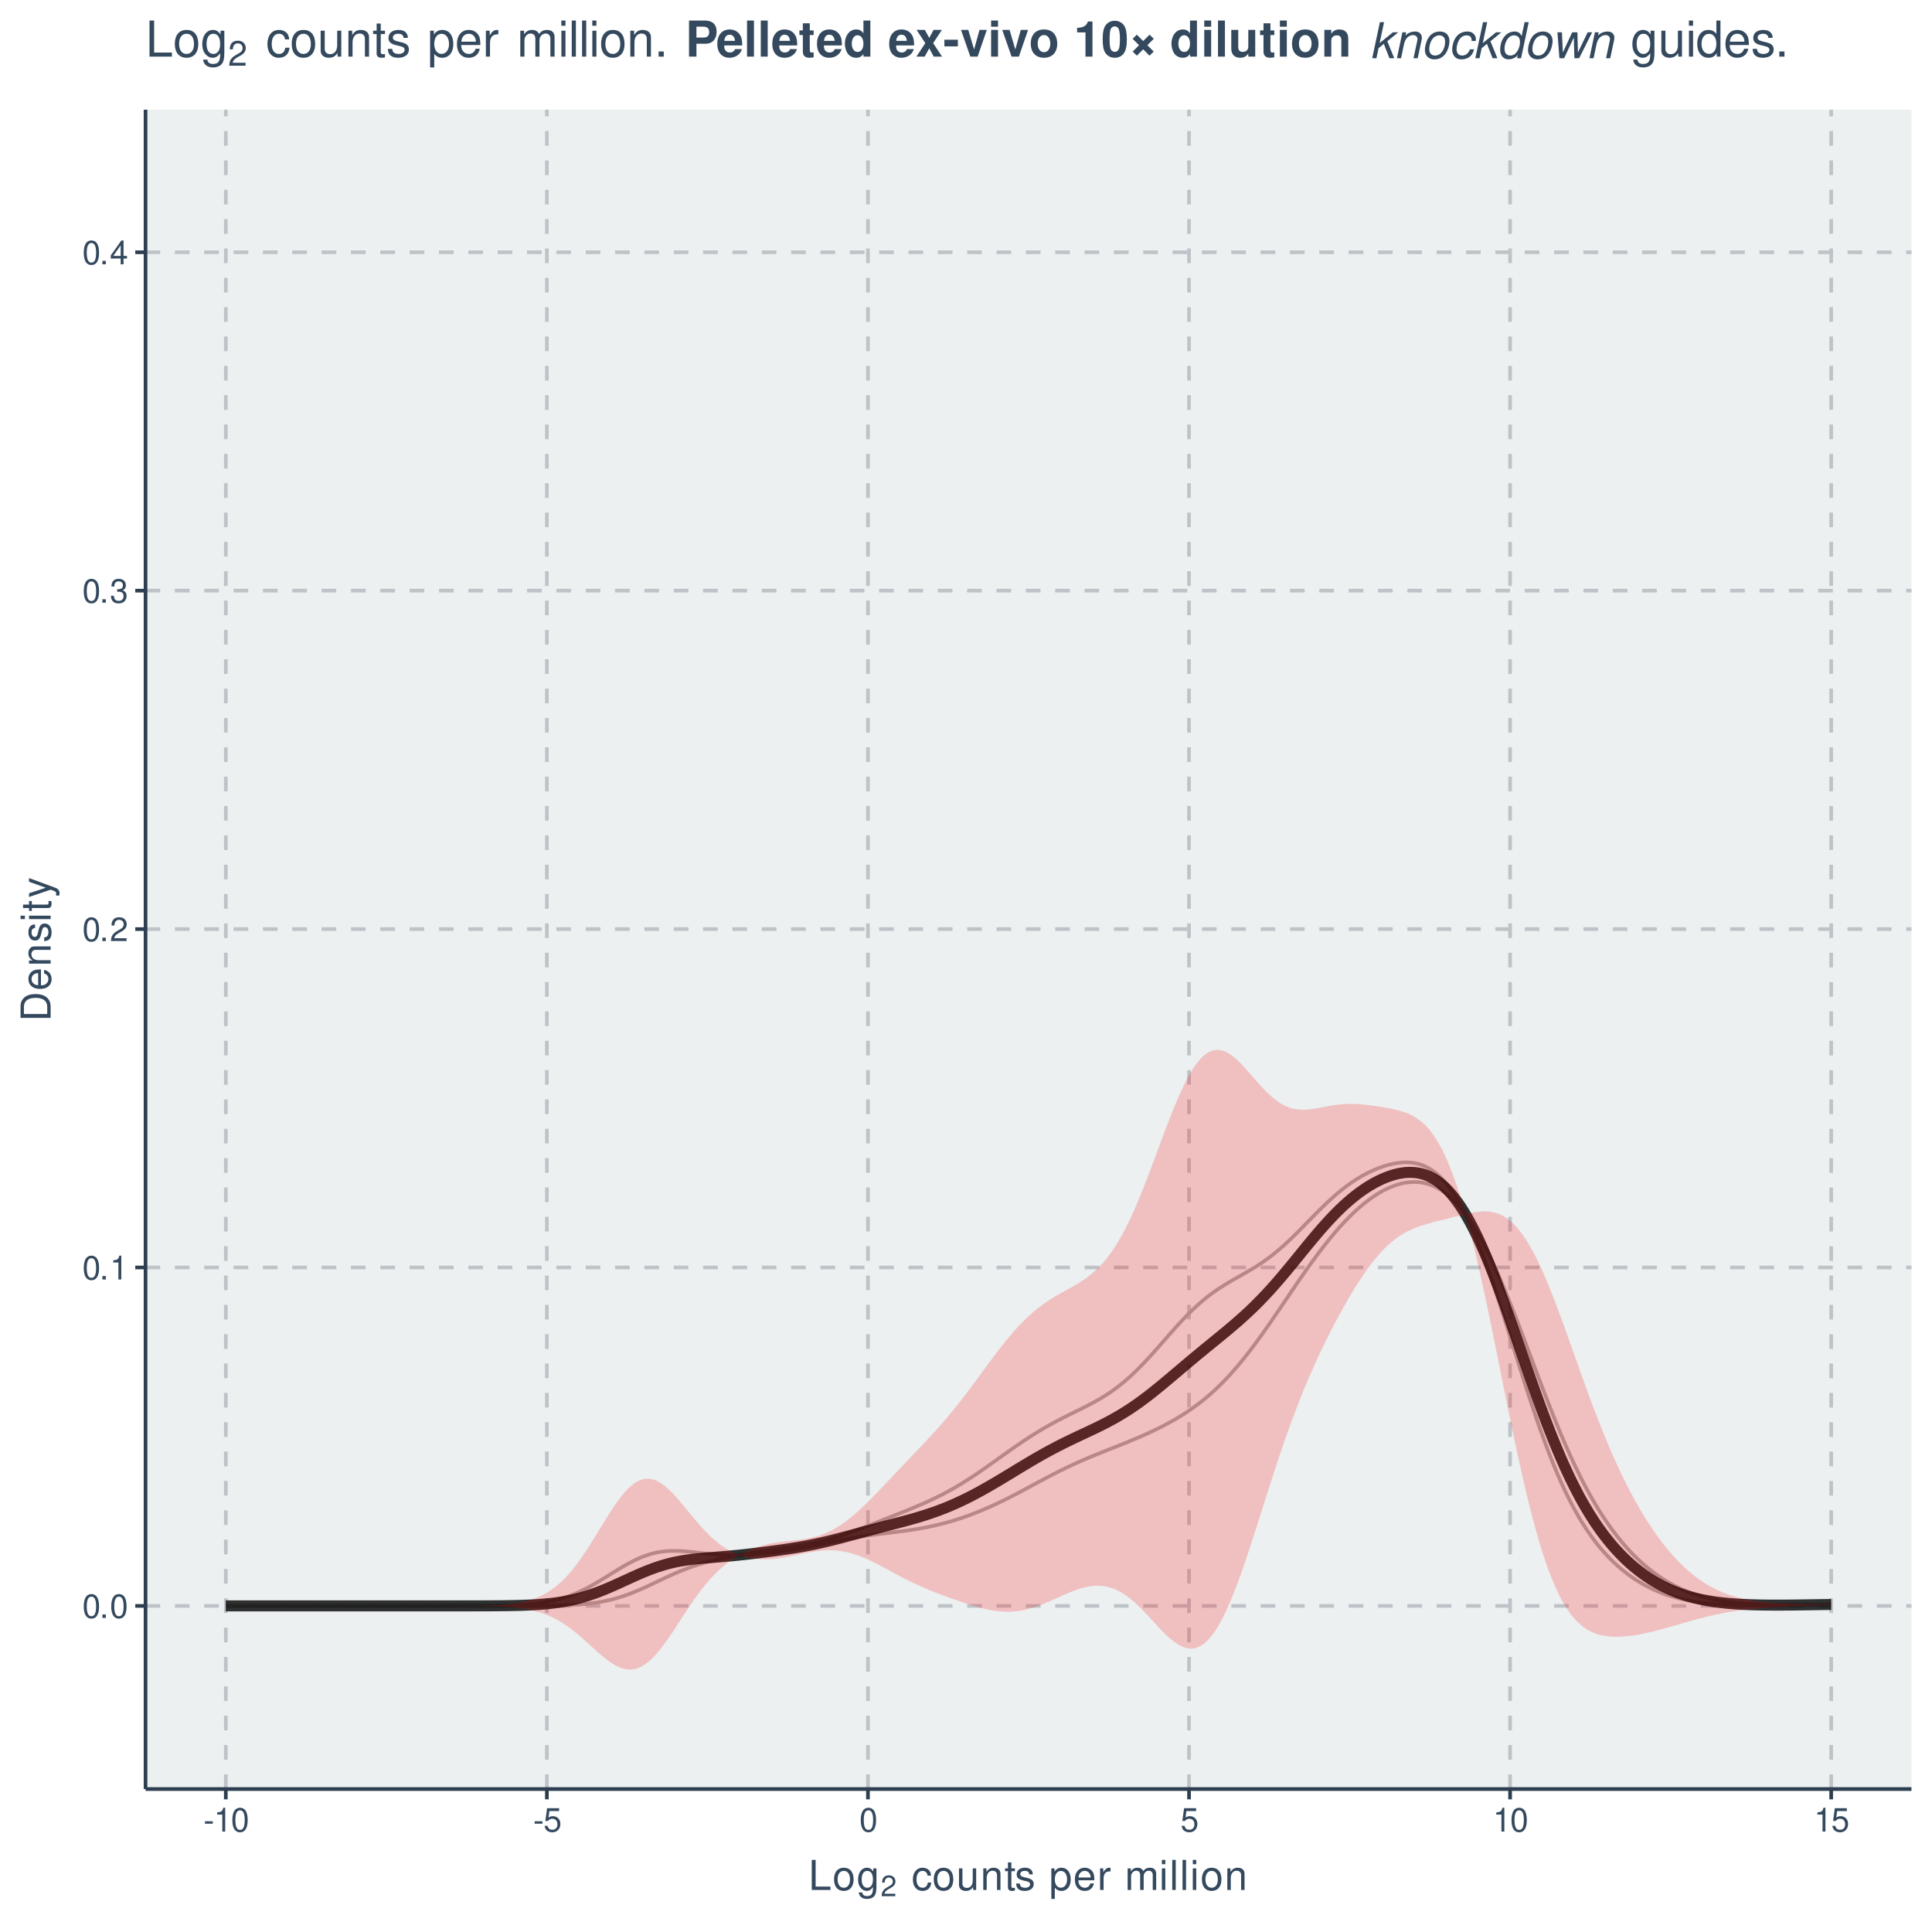 <?xml version="1.0" encoding="UTF-8"?>
<svg xmlns="http://www.w3.org/2000/svg" xmlns:xlink="http://www.w3.org/1999/xlink" width="562pt" height="562pt" viewBox="0 0 562 562" version="1.1">
<defs>
<g>
<symbol overflow="visible" id="glyph0-0">
<path style="stroke:none;" d=""/>
</symbol>
<symbol overflow="visible" id="glyph0-1">
<path style="stroke:none;" d="M 2.641 -6.938 C 2 -6.938 1.422 -6.656 1.078 -6.172 C 0.641 -5.562 0.406 -4.641 0.406 -3.359 C 0.406 -1.016 1.188 0.219 2.641 0.219 C 4.078 0.219 4.859 -1.016 4.859 -3.297 C 4.859 -4.641 4.656 -5.547 4.203 -6.172 C 3.844 -6.656 3.281 -6.938 2.641 -6.938 Z M 2.641 -6.188 C 3.547 -6.188 4 -5.25 4 -3.375 C 4 -1.406 3.562 -0.484 2.625 -0.484 C 1.734 -0.484 1.281 -1.438 1.281 -3.344 C 1.281 -5.25 1.734 -6.188 2.641 -6.188 Z M 2.641 -6.188 "/>
</symbol>
<symbol overflow="visible" id="glyph0-2">
<path style="stroke:none;" d="M 1.828 -1 L 0.828 -1 L 0.828 0 L 1.828 0 Z M 1.828 -1 "/>
</symbol>
<symbol overflow="visible" id="glyph0-3">
<path style="stroke:none;" d="M 2.484 -4.938 L 2.484 0 L 3.328 0 L 3.328 -6.938 L 2.766 -6.938 C 2.469 -5.875 2.281 -5.734 0.984 -5.562 L 0.984 -4.938 Z M 2.484 -4.938 "/>
</symbol>
<symbol overflow="visible" id="glyph0-4">
<path style="stroke:none;" d="M 4.859 -0.828 L 1.281 -0.828 C 1.359 -1.406 1.672 -1.781 2.5 -2.281 L 3.469 -2.828 C 4.406 -3.344 4.906 -4.062 4.906 -4.906 C 4.906 -5.484 4.672 -6.031 4.266 -6.406 C 3.859 -6.766 3.375 -6.938 2.719 -6.938 C 1.859 -6.938 1.219 -6.625 0.844 -6.031 C 0.609 -5.672 0.5 -5.234 0.484 -4.531 L 1.328 -4.531 C 1.359 -5.016 1.406 -5.281 1.531 -5.516 C 1.75 -5.938 2.188 -6.203 2.703 -6.203 C 3.469 -6.203 4.031 -5.641 4.031 -4.891 C 4.031 -4.344 3.719 -3.859 3.125 -3.516 L 2.234 -3 C 0.812 -2.172 0.406 -1.531 0.328 -0.016 L 4.859 -0.016 Z M 4.859 -0.828 "/>
</symbol>
<symbol overflow="visible" id="glyph0-5">
<path style="stroke:none;" d="M 2.125 -3.188 L 2.578 -3.188 C 3.5 -3.188 3.984 -2.766 3.984 -1.922 C 3.984 -1.062 3.469 -0.531 2.594 -0.531 C 1.656 -0.531 1.203 -1 1.156 -2.016 L 0.312 -2.016 C 0.344 -1.453 0.438 -1.094 0.609 -0.781 C 0.953 -0.109 1.625 0.219 2.547 0.219 C 3.953 0.219 4.859 -0.625 4.859 -1.938 C 4.859 -2.828 4.516 -3.297 3.703 -3.594 C 4.344 -3.844 4.656 -4.328 4.656 -5.031 C 4.656 -6.219 3.875 -6.938 2.578 -6.938 C 1.203 -6.938 0.484 -6.172 0.453 -4.703 L 1.297 -4.703 C 1.312 -5.125 1.344 -5.359 1.453 -5.578 C 1.641 -5.969 2.062 -6.203 2.594 -6.203 C 3.344 -6.203 3.797 -5.75 3.797 -5 C 3.797 -4.516 3.609 -4.219 3.25 -4.047 C 3.016 -3.953 2.703 -3.922 2.125 -3.906 Z M 2.125 -3.188 "/>
</symbol>
<symbol overflow="visible" id="glyph0-6">
<path style="stroke:none;" d="M 3.141 -1.672 L 3.141 0 L 3.984 0 L 3.984 -1.672 L 4.984 -1.672 L 4.984 -2.438 L 3.984 -2.438 L 3.984 -6.938 L 3.359 -6.938 L 0.266 -2.578 L 0.266 -1.672 Z M 3.141 -2.438 L 1 -2.438 L 3.141 -5.5 Z M 3.141 -2.438 "/>
</symbol>
<symbol overflow="visible" id="glyph0-7">
<path style="stroke:none;" d="M 2.719 -3 L 0.438 -3 L 0.438 -2.297 L 2.719 -2.297 Z M 2.719 -3 "/>
</symbol>
<symbol overflow="visible" id="glyph0-8">
<path style="stroke:none;" d="M 4.562 -6.797 L 1.062 -6.797 L 0.547 -3.094 L 1.328 -3.094 C 1.719 -3.562 2.047 -3.734 2.578 -3.734 C 3.484 -3.734 4.062 -3.109 4.062 -2.094 C 4.062 -1.125 3.484 -0.531 2.578 -0.531 C 1.828 -0.531 1.375 -0.906 1.188 -1.672 L 0.328 -1.672 C 0.453 -1.109 0.547 -0.844 0.75 -0.594 C 1.125 -0.078 1.828 0.219 2.594 0.219 C 3.969 0.219 4.922 -0.781 4.922 -2.219 C 4.922 -3.562 4.031 -4.484 2.719 -4.484 C 2.25 -4.484 1.859 -4.359 1.469 -4.062 L 1.734 -5.969 L 4.562 -5.969 Z M 4.562 -6.797 "/>
</symbol>
<symbol overflow="visible" id="glyph1-0">
<path style="stroke:none;" d=""/>
</symbol>
<symbol overflow="visible" id="glyph1-1">
<path style="stroke:none;" d="M 2.078 -8.75 L 0.953 -8.75 L 0.953 0 L 6.391 0 L 6.391 -0.984 L 2.078 -0.984 Z M 2.078 -8.75 "/>
</symbol>
<symbol overflow="visible" id="glyph1-2">
<path style="stroke:none;" d="M 3.266 -6.469 C 1.484 -6.469 0.438 -5.203 0.438 -3.094 C 0.438 -0.969 1.484 0.281 3.281 0.281 C 5.047 0.281 6.125 -0.984 6.125 -3.047 C 6.125 -5.234 5.094 -6.469 3.266 -6.469 Z M 3.281 -5.547 C 4.406 -5.547 5.078 -4.625 5.078 -3.062 C 5.078 -1.578 4.375 -0.641 3.281 -0.641 C 2.156 -0.641 1.469 -1.578 1.469 -3.094 C 1.469 -4.625 2.156 -5.547 3.281 -5.547 Z M 3.281 -5.547 "/>
</symbol>
<symbol overflow="visible" id="glyph1-3">
<path style="stroke:none;" d="M 4.844 -6.281 L 4.844 -5.375 C 4.344 -6.125 3.797 -6.469 3 -6.469 C 1.469 -6.469 0.422 -5.047 0.422 -3.031 C 0.422 -1.984 0.672 -1.219 1.219 -0.578 C 1.688 -0.031 2.281 0.281 2.922 0.281 C 3.688 0.281 4.219 -0.062 4.75 -0.859 L 4.75 -0.531 C 4.75 1.156 4.281 1.781 3.031 1.781 C 2.188 1.781 1.734 1.438 1.641 0.719 L 0.625 0.719 C 0.719 1.891 1.641 2.609 3.016 2.609 C 3.938 2.609 4.703 2.312 5.109 1.812 C 5.594 1.219 5.766 0.438 5.766 -1.031 L 5.766 -6.281 Z M 3.094 -5.547 C 4.156 -5.547 4.75 -4.656 4.75 -3.062 C 4.75 -1.531 4.141 -0.641 3.094 -0.641 C 2.062 -0.641 1.469 -1.547 1.469 -3.094 C 1.469 -4.625 2.062 -5.547 3.094 -5.547 Z M 3.094 -5.547 "/>
</symbol>
<symbol overflow="visible" id="glyph1-4">
<path style="stroke:none;" d="M 5.656 -4.172 C 5.609 -4.781 5.469 -5.188 5.234 -5.531 C 4.797 -6.125 4.047 -6.469 3.172 -6.469 C 1.469 -6.469 0.375 -5.125 0.375 -3.031 C 0.375 -1.016 1.453 0.281 3.156 0.281 C 4.656 0.281 5.609 -0.625 5.719 -2.156 L 4.719 -2.156 C 4.547 -1.156 4.031 -0.641 3.188 -0.641 C 2.078 -0.641 1.422 -1.547 1.422 -3.031 C 1.422 -4.609 2.062 -5.547 3.156 -5.547 C 4 -5.547 4.531 -5.047 4.641 -4.172 Z M 5.656 -4.172 "/>
</symbol>
<symbol overflow="visible" id="glyph1-5">
<path style="stroke:none;" d="M 5.781 0 L 5.781 -6.281 L 4.781 -6.281 L 4.781 -2.719 C 4.781 -1.438 4.109 -0.594 3.078 -0.594 C 2.281 -0.594 1.781 -1.078 1.781 -1.844 L 1.781 -6.281 L 0.781 -6.281 L 0.781 -1.438 C 0.781 -0.391 1.562 0.281 2.781 0.281 C 3.703 0.281 4.297 -0.047 4.891 -0.875 L 4.891 0 Z M 5.781 0 "/>
</symbol>
<symbol overflow="visible" id="glyph1-6">
<path style="stroke:none;" d="M 0.844 -6.281 L 0.844 0 L 1.844 0 L 1.844 -3.469 C 1.844 -4.75 2.516 -5.594 3.547 -5.594 C 4.344 -5.594 4.844 -5.109 4.844 -4.359 L 4.844 0 L 5.844 0 L 5.844 -4.75 C 5.844 -5.797 5.062 -6.469 3.859 -6.469 C 2.922 -6.469 2.312 -6.109 1.766 -5.234 L 1.766 -6.281 Z M 0.844 -6.281 "/>
</symbol>
<symbol overflow="visible" id="glyph1-7">
<path style="stroke:none;" d="M 3.047 -6.281 L 2.016 -6.281 L 2.016 -8.016 L 1.016 -8.016 L 1.016 -6.281 L 0.172 -6.281 L 0.172 -5.469 L 1.016 -5.469 L 1.016 -0.719 C 1.016 -0.078 1.453 0.281 2.234 0.281 C 2.5 0.281 2.719 0.25 3.047 0.188 L 3.047 -0.641 C 2.906 -0.609 2.766 -0.594 2.562 -0.594 C 2.141 -0.594 2.016 -0.719 2.016 -1.156 L 2.016 -5.469 L 3.047 -5.469 Z M 3.047 -6.281 "/>
</symbol>
<symbol overflow="visible" id="glyph1-8">
<path style="stroke:none;" d="M 5.25 -4.531 C 5.25 -5.766 4.422 -6.469 2.969 -6.469 C 1.516 -6.469 0.562 -5.719 0.562 -4.547 C 0.562 -3.562 1.062 -3.094 2.562 -2.734 L 3.484 -2.516 C 4.188 -2.344 4.469 -2.094 4.469 -1.641 C 4.469 -1.047 3.875 -0.641 3 -0.641 C 2.453 -0.641 2 -0.797 1.75 -1.062 C 1.594 -1.25 1.531 -1.422 1.469 -1.875 L 0.406 -1.875 C 0.453 -0.422 1.266 0.281 2.922 0.281 C 4.5 0.281 5.516 -0.5 5.516 -1.719 C 5.516 -2.656 4.984 -3.172 3.734 -3.469 L 2.766 -3.703 C 1.953 -3.891 1.609 -4.156 1.609 -4.594 C 1.609 -5.188 2.125 -5.547 2.938 -5.547 C 3.75 -5.547 4.172 -5.203 4.203 -4.531 Z M 5.25 -4.531 "/>
</symbol>
<symbol overflow="visible" id="glyph1-9">
<path style="stroke:none;" d="M 0.641 2.609 L 1.656 2.609 L 1.656 -0.656 C 2.188 -0.016 2.766 0.281 3.594 0.281 C 5.219 0.281 6.281 -1.031 6.281 -3.031 C 6.281 -5.141 5.25 -6.469 3.578 -6.469 C 2.719 -6.469 2.047 -6.078 1.578 -5.344 L 1.578 -6.281 L 0.641 -6.281 Z M 3.406 -5.531 C 4.516 -5.531 5.234 -4.562 5.234 -3.062 C 5.234 -1.625 4.5 -0.656 3.406 -0.656 C 2.344 -0.656 1.656 -1.625 1.656 -3.094 C 1.656 -4.578 2.344 -5.531 3.406 -5.531 Z M 3.406 -5.531 "/>
</symbol>
<symbol overflow="visible" id="glyph1-10">
<path style="stroke:none;" d="M 6.156 -2.812 C 6.156 -3.766 6.078 -4.344 5.906 -4.812 C 5.5 -5.844 4.531 -6.469 3.359 -6.469 C 1.609 -6.469 0.484 -5.141 0.484 -3.062 C 0.484 -0.984 1.562 0.281 3.344 0.281 C 4.781 0.281 5.766 -0.547 6.031 -1.906 L 5.016 -1.906 C 4.734 -1.078 4.172 -0.641 3.375 -0.641 C 2.734 -0.641 2.203 -0.938 1.859 -1.469 C 1.625 -1.828 1.531 -2.188 1.531 -2.812 Z M 1.547 -3.625 C 1.625 -4.781 2.344 -5.547 3.344 -5.547 C 4.375 -5.547 5.078 -4.75 5.078 -3.625 Z M 1.547 -3.625 "/>
</symbol>
<symbol overflow="visible" id="glyph1-11">
<path style="stroke:none;" d="M 0.828 -6.281 L 0.828 0 L 1.844 0 L 1.844 -3.266 C 1.844 -4.781 2.469 -5.453 3.859 -5.406 L 3.859 -6.438 C 3.688 -6.453 3.594 -6.469 3.469 -6.469 C 2.812 -6.469 2.328 -6.078 1.75 -5.141 L 1.75 -6.281 Z M 0.828 -6.281 "/>
</symbol>
<symbol overflow="visible" id="glyph1-12">
<path style="stroke:none;" d="M 0.844 -6.281 L 0.844 0 L 1.844 0 L 1.844 -3.953 C 1.844 -4.859 2.516 -5.594 3.328 -5.594 C 4.062 -5.594 4.484 -5.141 4.484 -4.328 L 4.484 0 L 5.5 0 L 5.5 -3.953 C 5.5 -4.859 6.156 -5.594 6.969 -5.594 C 7.703 -5.594 8.141 -5.125 8.141 -4.328 L 8.141 0 L 9.141 0 L 9.141 -4.719 C 9.141 -5.844 8.5 -6.469 7.312 -6.469 C 6.484 -6.469 5.969 -6.219 5.391 -5.516 C 5.016 -6.188 4.516 -6.469 3.703 -6.469 C 2.859 -6.469 2.297 -6.156 1.766 -5.406 L 1.766 -6.281 Z M 0.844 -6.281 "/>
</symbol>
<symbol overflow="visible" id="glyph1-13">
<path style="stroke:none;" d="M 1.797 -6.281 L 0.797 -6.281 L 0.797 0 L 1.797 0 Z M 1.797 -8.75 L 0.797 -8.75 L 0.797 -7.484 L 1.797 -7.484 Z M 1.797 -8.75 "/>
</symbol>
<symbol overflow="visible" id="glyph1-14">
<path style="stroke:none;" d="M 1.828 -8.75 L 0.812 -8.75 L 0.812 0 L 1.828 0 Z M 1.828 -8.75 "/>
</symbol>
<symbol overflow="visible" id="glyph2-0">
<path style="stroke:none;" d=""/>
</symbol>
<symbol overflow="visible" id="glyph2-1">
<path style="stroke:none;" d="M 4.25 -0.734 L 1.125 -0.734 C 1.188 -1.234 1.469 -1.562 2.188 -2 L 3.031 -2.469 C 3.859 -2.938 4.297 -3.562 4.297 -4.297 C 4.297 -4.812 4.094 -5.281 3.734 -5.609 C 3.391 -5.922 2.953 -6.078 2.391 -6.078 C 1.625 -6.078 1.062 -5.812 0.734 -5.281 C 0.531 -4.969 0.438 -4.594 0.422 -3.969 L 1.156 -3.969 C 1.188 -4.391 1.234 -4.625 1.344 -4.828 C 1.531 -5.203 1.922 -5.438 2.359 -5.438 C 3.031 -5.438 3.531 -4.938 3.531 -4.281 C 3.531 -3.797 3.266 -3.375 2.734 -3.078 L 1.953 -2.625 C 0.719 -1.906 0.359 -1.344 0.281 -0.016 L 4.25 -0.016 Z M 4.25 -0.734 "/>
</symbol>
<symbol overflow="visible" id="glyph3-0">
<path style="stroke:none;" d="M 0.594 2.125 L 0.594 -8.469 L 6.594 -8.469 L 6.594 2.125 Z M 1.266 1.453 L 5.938 1.453 L 5.938 -7.781 L 1.266 -7.781 Z M 1.266 1.453 "/>
</symbol>
<symbol overflow="visible" id="glyph3-1">
<path style="stroke:none;" d=""/>
</symbol>
<symbol overflow="visible" id="glyph4-0">
<path style="stroke:none;" d=""/>
</symbol>
<symbol overflow="visible" id="glyph4-1">
<path style="stroke:none;" d="M 0 -1.062 L 0 -4.438 C 0 -6.641 -1.656 -8 -4.375 -8 C -7.094 -8 -8.75 -6.656 -8.75 -4.438 L -8.75 -1.062 Z M -0.984 -2.188 L -7.766 -2.188 L -7.766 -4.25 C -7.766 -5.969 -6.594 -6.891 -4.375 -6.891 C -2.141 -6.891 -0.984 -5.969 -0.984 -4.25 Z M -0.984 -2.188 "/>
</symbol>
<symbol overflow="visible" id="glyph4-2">
<path style="stroke:none;" d="M -2.812 -6.156 C -3.766 -6.156 -4.344 -6.078 -4.812 -5.906 C -5.844 -5.5 -6.469 -4.531 -6.469 -3.359 C -6.469 -1.609 -5.141 -0.484 -3.062 -0.484 C -0.984 -0.484 0.281 -1.562 0.281 -3.344 C 0.281 -4.781 -0.547 -5.766 -1.906 -6.031 L -1.906 -5.016 C -1.078 -4.734 -0.641 -4.172 -0.641 -3.375 C -0.641 -2.734 -0.938 -2.203 -1.469 -1.859 C -1.828 -1.625 -2.188 -1.531 -2.812 -1.531 Z M -3.625 -1.547 C -4.781 -1.625 -5.547 -2.344 -5.547 -3.344 C -5.547 -4.375 -4.75 -5.078 -3.625 -5.078 Z M -3.625 -1.547 "/>
</symbol>
<symbol overflow="visible" id="glyph4-3">
<path style="stroke:none;" d="M -6.281 -0.844 L 0 -0.844 L 0 -1.844 L -3.469 -1.844 C -4.75 -1.844 -5.594 -2.516 -5.594 -3.547 C -5.594 -4.344 -5.109 -4.844 -4.359 -4.844 L 0 -4.844 L 0 -5.844 L -4.75 -5.844 C -5.797 -5.844 -6.469 -5.062 -6.469 -3.859 C -6.469 -2.922 -6.109 -2.312 -5.234 -1.766 L -6.281 -1.766 Z M -6.281 -0.844 "/>
</symbol>
<symbol overflow="visible" id="glyph4-4">
<path style="stroke:none;" d="M -4.531 -5.25 C -5.766 -5.25 -6.469 -4.422 -6.469 -2.969 C -6.469 -1.516 -5.719 -0.562 -4.547 -0.562 C -3.562 -0.562 -3.094 -1.062 -2.734 -2.562 L -2.516 -3.484 C -2.344 -4.188 -2.094 -4.469 -1.641 -4.469 C -1.047 -4.469 -0.641 -3.875 -0.641 -3 C -0.641 -2.453 -0.797 -2 -1.062 -1.75 C -1.25 -1.594 -1.422 -1.531 -1.875 -1.469 L -1.875 -0.406 C -0.422 -0.453 0.281 -1.266 0.281 -2.922 C 0.281 -4.5 -0.5 -5.516 -1.719 -5.516 C -2.656 -5.516 -3.172 -4.984 -3.469 -3.734 L -3.703 -2.766 C -3.891 -1.953 -4.156 -1.609 -4.594 -1.609 C -5.188 -1.609 -5.547 -2.125 -5.547 -2.938 C -5.547 -3.75 -5.203 -4.172 -4.531 -4.203 Z M -4.531 -5.25 "/>
</symbol>
<symbol overflow="visible" id="glyph4-5">
<path style="stroke:none;" d="M -6.281 -1.797 L -6.281 -0.797 L 0 -0.797 L 0 -1.797 Z M -8.75 -1.797 L -8.75 -0.797 L -7.484 -0.797 L -7.484 -1.797 Z M -8.75 -1.797 "/>
</symbol>
<symbol overflow="visible" id="glyph4-6">
<path style="stroke:none;" d="M -6.281 -3.047 L -6.281 -2.016 L -8.016 -2.016 L -8.016 -1.016 L -6.281 -1.016 L -6.281 -0.172 L -5.469 -0.172 L -5.469 -1.016 L -0.719 -1.016 C -0.078 -1.016 0.281 -1.453 0.281 -2.234 C 0.281 -2.5 0.25 -2.719 0.188 -3.047 L -0.641 -3.047 C -0.609 -2.906 -0.594 -2.766 -0.594 -2.562 C -0.594 -2.141 -0.719 -2.016 -1.156 -2.016 L -5.469 -2.016 L -5.469 -3.047 Z M -6.281 -3.047 "/>
</symbol>
<symbol overflow="visible" id="glyph4-7">
<path style="stroke:none;" d="M -6.281 -4.656 L -1.391 -2.922 L -6.281 -1.312 L -6.281 -0.234 L 0.031 -2.359 L 1.016 -1.984 C 1.469 -1.812 1.625 -1.594 1.625 -1.172 C 1.625 -1.016 1.609 -0.859 1.562 -0.641 L 2.453 -0.641 C 2.562 -0.859 2.609 -1.062 2.609 -1.312 C 2.609 -1.641 2.516 -1.984 2.312 -2.25 C 2.094 -2.562 1.828 -2.75 1.312 -2.938 L -6.281 -5.734 Z M -6.281 -4.656 "/>
</symbol>
<symbol overflow="visible" id="glyph5-0">
<path style="stroke:none;" d=""/>
</symbol>
<symbol overflow="visible" id="glyph5-1">
<path style="stroke:none;" d="M 2.5 -10.5 L 1.156 -10.5 L 1.156 0 L 7.672 0 L 7.672 -1.188 L 2.5 -1.188 Z M 2.5 -10.5 "/>
</symbol>
<symbol overflow="visible" id="glyph5-2">
<path style="stroke:none;" d="M 3.922 -7.766 C 1.781 -7.766 0.516 -6.25 0.516 -3.719 C 0.516 -1.172 1.781 0.328 3.938 0.328 C 6.062 0.328 7.344 -1.188 7.344 -3.656 C 7.344 -6.281 6.109 -7.766 3.922 -7.766 Z M 3.938 -6.656 C 5.281 -6.656 6.094 -5.547 6.094 -3.672 C 6.094 -1.891 5.266 -0.781 3.938 -0.781 C 2.594 -0.781 1.766 -1.891 1.766 -3.719 C 1.766 -5.547 2.594 -6.656 3.938 -6.656 Z M 3.938 -6.656 "/>
</symbol>
<symbol overflow="visible" id="glyph5-3">
<path style="stroke:none;" d="M 5.812 -7.547 L 5.812 -6.453 C 5.219 -7.359 4.547 -7.766 3.594 -7.766 C 1.766 -7.766 0.5 -6.062 0.5 -3.641 C 0.5 -2.375 0.812 -1.453 1.453 -0.688 C 2.016 -0.031 2.734 0.328 3.516 0.328 C 4.422 0.328 5.078 -0.078 5.703 -1.016 L 5.703 -0.641 C 5.703 1.391 5.141 2.125 3.641 2.125 C 2.625 2.125 2.094 1.734 1.969 0.859 L 0.75 0.859 C 0.859 2.266 1.969 3.141 3.609 3.141 C 4.719 3.141 5.641 2.781 6.141 2.172 C 6.719 1.469 6.922 0.531 6.922 -1.234 L 6.922 -7.547 Z M 3.719 -6.656 C 4.984 -6.656 5.703 -5.594 5.703 -3.672 C 5.703 -1.844 4.969 -0.781 3.719 -0.781 C 2.484 -0.781 1.75 -1.859 1.75 -3.719 C 1.75 -5.562 2.484 -6.656 3.719 -6.656 Z M 3.719 -6.656 "/>
</symbol>
<symbol overflow="visible" id="glyph5-4">
<path style="stroke:none;" d="M 6.781 -5.016 C 6.734 -5.75 6.562 -6.219 6.281 -6.641 C 5.766 -7.344 4.859 -7.766 3.797 -7.766 C 1.75 -7.766 0.453 -6.156 0.453 -3.641 C 0.453 -1.203 1.75 0.328 3.781 0.328 C 5.594 0.328 6.734 -0.75 6.875 -2.594 L 5.656 -2.594 C 5.453 -1.391 4.844 -0.781 3.812 -0.781 C 2.5 -0.781 1.703 -1.859 1.703 -3.641 C 1.703 -5.531 2.484 -6.656 3.781 -6.656 C 4.797 -6.656 5.438 -6.062 5.578 -5.016 Z M 6.781 -5.016 "/>
</symbol>
<symbol overflow="visible" id="glyph5-5">
<path style="stroke:none;" d="M 6.938 0 L 6.938 -7.547 L 5.75 -7.547 L 5.75 -3.266 C 5.75 -1.734 4.938 -0.719 3.688 -0.719 C 2.734 -0.719 2.125 -1.297 2.125 -2.203 L 2.125 -7.547 L 0.938 -7.547 L 0.938 -1.734 C 0.938 -0.469 1.875 0.328 3.344 0.328 C 4.453 0.328 5.156 -0.062 5.859 -1.047 L 5.859 0 Z M 6.938 0 "/>
</symbol>
<symbol overflow="visible" id="glyph5-6">
<path style="stroke:none;" d="M 1.016 -7.547 L 1.016 0 L 2.219 0 L 2.219 -4.156 C 2.219 -5.703 3.031 -6.719 4.266 -6.719 C 5.219 -6.719 5.812 -6.141 5.812 -5.234 L 5.812 0 L 7.016 0 L 7.016 -5.703 C 7.016 -6.953 6.078 -7.766 4.625 -7.766 C 3.5 -7.766 2.781 -7.328 2.125 -6.281 L 2.125 -7.547 Z M 1.016 -7.547 "/>
</symbol>
<symbol overflow="visible" id="glyph5-7">
<path style="stroke:none;" d="M 3.656 -7.547 L 2.422 -7.547 L 2.422 -9.625 L 1.219 -9.625 L 1.219 -7.547 L 0.203 -7.547 L 0.203 -6.562 L 1.219 -6.562 L 1.219 -0.859 C 1.219 -0.094 1.75 0.328 2.672 0.328 C 3 0.328 3.25 0.297 3.656 0.234 L 3.656 -0.781 C 3.484 -0.734 3.328 -0.719 3.078 -0.719 C 2.562 -0.719 2.422 -0.859 2.422 -1.391 L 2.422 -6.562 L 3.656 -6.562 Z M 3.656 -7.547 "/>
</symbol>
<symbol overflow="visible" id="glyph5-8">
<path style="stroke:none;" d="M 6.312 -5.453 C 6.297 -6.922 5.312 -7.766 3.578 -7.766 C 1.812 -7.766 0.672 -6.859 0.672 -5.453 C 0.672 -4.281 1.281 -3.719 3.062 -3.281 L 4.188 -3.016 C 5.031 -2.812 5.359 -2.5 5.359 -1.969 C 5.359 -1.25 4.656 -0.781 3.594 -0.781 C 2.953 -0.781 2.406 -0.969 2.109 -1.281 C 1.922 -1.5 1.828 -1.719 1.75 -2.25 L 0.484 -2.25 C 0.547 -0.5 1.531 0.328 3.5 0.328 C 5.406 0.328 6.609 -0.609 6.609 -2.062 C 6.609 -3.188 5.984 -3.797 4.484 -4.156 L 3.328 -4.438 C 2.344 -4.672 1.938 -4.984 1.938 -5.516 C 1.938 -6.219 2.547 -6.656 3.531 -6.656 C 4.5 -6.656 5.016 -6.234 5.047 -5.453 Z M 6.312 -5.453 "/>
</symbol>
<symbol overflow="visible" id="glyph5-9">
<path style="stroke:none;" d="M 0.781 3.141 L 1.984 3.141 L 1.984 -0.797 C 2.625 -0.016 3.328 0.328 4.312 0.328 C 6.266 0.328 7.531 -1.234 7.531 -3.641 C 7.531 -6.188 6.297 -7.766 4.297 -7.766 C 3.266 -7.766 2.453 -7.297 1.891 -6.406 L 1.891 -7.547 L 0.781 -7.547 Z M 4.094 -6.641 C 5.422 -6.641 6.281 -5.469 6.281 -3.672 C 6.281 -1.953 5.406 -0.797 4.094 -0.797 C 2.812 -0.797 1.984 -1.938 1.984 -3.719 C 1.984 -5.484 2.812 -6.641 4.094 -6.641 Z M 4.094 -6.641 "/>
</symbol>
<symbol overflow="visible" id="glyph5-10">
<path style="stroke:none;" d="M 7.391 -3.375 C 7.391 -4.531 7.297 -5.219 7.094 -5.781 C 6.594 -7.016 5.453 -7.766 4.031 -7.766 C 1.938 -7.766 0.578 -6.172 0.578 -3.672 C 0.578 -1.188 1.875 0.328 4 0.328 C 5.734 0.328 6.922 -0.641 7.234 -2.297 L 6.016 -2.297 C 5.688 -1.297 5.016 -0.781 4.047 -0.781 C 3.281 -0.781 2.641 -1.125 2.234 -1.75 C 1.938 -2.188 1.844 -2.625 1.828 -3.375 Z M 1.859 -4.344 C 1.953 -5.75 2.812 -6.656 4.016 -6.656 C 5.25 -6.656 6.094 -5.703 6.094 -4.344 Z M 1.859 -4.344 "/>
</symbol>
<symbol overflow="visible" id="glyph5-11">
<path style="stroke:none;" d="M 1 -7.547 L 1 0 L 2.203 0 L 2.203 -3.922 C 2.219 -5.734 2.969 -6.547 4.625 -6.5 L 4.625 -7.719 C 4.422 -7.75 4.312 -7.766 4.156 -7.766 C 3.391 -7.766 2.797 -7.297 2.109 -6.188 L 2.109 -7.547 Z M 1 -7.547 "/>
</symbol>
<symbol overflow="visible" id="glyph5-12">
<path style="stroke:none;" d="M 1.016 -7.547 L 1.016 0 L 2.219 0 L 2.219 -4.734 C 2.219 -5.828 3.016 -6.719 3.984 -6.719 C 4.891 -6.719 5.391 -6.172 5.391 -5.203 L 5.391 0 L 6.594 0 L 6.594 -4.734 C 6.594 -5.828 7.391 -6.719 8.375 -6.719 C 9.25 -6.719 9.766 -6.156 9.766 -5.203 L 9.766 0 L 10.984 0 L 10.984 -5.656 C 10.984 -7.016 10.203 -7.766 8.781 -7.766 C 7.781 -7.766 7.172 -7.469 6.469 -6.609 C 6.016 -7.422 5.422 -7.766 4.438 -7.766 C 3.422 -7.766 2.75 -7.391 2.125 -6.484 L 2.125 -7.547 Z M 1.016 -7.547 "/>
</symbol>
<symbol overflow="visible" id="glyph5-13">
<path style="stroke:none;" d="M 2.156 -7.547 L 0.969 -7.547 L 0.969 0 L 2.156 0 Z M 2.156 -10.5 L 0.953 -10.5 L 0.953 -8.984 L 2.156 -8.984 Z M 2.156 -10.5 "/>
</symbol>
<symbol overflow="visible" id="glyph5-14">
<path style="stroke:none;" d="M 2.188 -10.5 L 0.984 -10.5 L 0.984 0 L 2.188 0 Z M 2.188 -10.5 "/>
</symbol>
<symbol overflow="visible" id="glyph5-15">
<path style="stroke:none;" d="M 2.75 -1.5 L 1.25 -1.5 L 1.25 0 L 2.75 0 Z M 2.75 -1.5 "/>
</symbol>
<symbol overflow="visible" id="glyph5-16">
<path style="stroke:none;" d="M 7.125 -10.5 L 5.938 -10.5 L 5.938 -6.594 C 5.438 -7.359 4.625 -7.766 3.609 -7.766 C 1.656 -7.766 0.375 -6.188 0.375 -3.781 C 0.375 -1.234 1.609 0.328 3.656 0.328 C 4.703 0.328 5.422 -0.062 6.062 -1 L 6.062 0 L 7.125 0 Z M 3.812 -6.641 C 5.109 -6.641 5.938 -5.5 5.938 -3.688 C 5.938 -1.938 5.094 -0.797 3.828 -0.797 C 2.5 -0.797 1.625 -1.953 1.625 -3.719 C 1.625 -5.469 2.5 -6.641 3.812 -6.641 Z M 3.812 -6.641 "/>
</symbol>
<symbol overflow="visible" id="glyph6-0">
<path style="stroke:none;" d=""/>
</symbol>
<symbol overflow="visible" id="glyph6-1">
<path style="stroke:none;" d="M 5.094 -0.875 L 1.344 -0.875 C 1.438 -1.484 1.75 -1.859 2.625 -2.406 L 3.641 -2.969 C 4.641 -3.516 5.156 -4.266 5.156 -5.156 C 5.156 -5.766 4.906 -6.328 4.484 -6.719 C 4.062 -7.109 3.531 -7.281 2.859 -7.281 C 1.953 -7.281 1.281 -6.969 0.891 -6.344 C 0.641 -5.953 0.531 -5.5 0.5 -4.766 L 1.391 -4.766 C 1.422 -5.266 1.484 -5.547 1.609 -5.797 C 1.828 -6.234 2.297 -6.516 2.828 -6.516 C 3.641 -6.516 4.25 -5.922 4.25 -5.141 C 4.25 -4.562 3.906 -4.047 3.281 -3.688 L 2.344 -3.141 C 0.859 -2.281 0.422 -1.609 0.344 -0.016 L 5.094 -0.016 Z M 5.094 -0.875 "/>
</symbol>
<symbol overflow="visible" id="glyph7-0">
<path style="stroke:none;" d="M 0.719 2.547 L 0.719 -10.156 L 7.922 -10.156 L 7.922 2.547 Z M 1.531 1.75 L 7.125 1.75 L 7.125 -9.344 L 1.531 -9.344 Z M 1.531 1.75 "/>
</symbol>
<symbol overflow="visible" id="glyph7-1">
<path style="stroke:none;" d=""/>
</symbol>
<symbol overflow="visible" id="glyph8-0">
<path style="stroke:none;" d=""/>
</symbol>
<symbol overflow="visible" id="glyph8-1">
<path style="stroke:none;" d="M 3.25 -3.75 L 5.953 -3.75 C 7.875 -3.75 9.125 -5.109 9.125 -7.25 C 9.125 -9.344 7.922 -10.5 5.734 -10.5 L 1.094 -10.5 L 1.094 0 L 3.25 0 Z M 3.25 -5.547 L 3.25 -8.703 L 5.266 -8.703 C 6.422 -8.703 6.953 -8.203 6.953 -7.125 C 6.953 -6.047 6.422 -5.547 5.266 -5.547 Z M 3.25 -5.547 "/>
</symbol>
<symbol overflow="visible" id="glyph8-2">
<path style="stroke:none;" d="M 7.547 -3.25 C 7.562 -3.422 7.562 -3.5 7.562 -3.594 C 7.562 -4.375 7.453 -5.094 7.266 -5.641 C 6.734 -7.062 5.484 -7.906 3.922 -7.906 C 1.688 -7.906 0.312 -6.297 0.312 -3.688 C 0.312 -1.203 1.672 0.328 3.875 0.328 C 5.625 0.328 7.031 -0.641 7.484 -2.188 L 5.484 -2.188 C 5.25 -1.562 4.688 -1.203 3.953 -1.203 C 3.375 -1.203 2.906 -1.453 2.625 -1.891 C 2.438 -2.172 2.359 -2.516 2.328 -3.25 Z M 2.359 -4.594 C 2.5 -5.797 3 -6.375 3.891 -6.375 C 4.812 -6.375 5.359 -5.75 5.453 -4.594 Z M 2.359 -4.594 "/>
</symbol>
<symbol overflow="visible" id="glyph8-3">
<path style="stroke:none;" d="M 2.984 -10.5 L 0.969 -10.5 L 0.969 0 L 2.984 0 Z M 2.984 -10.5 "/>
</symbol>
<symbol overflow="visible" id="glyph8-4">
<path style="stroke:none;" d="M 4.344 -7.625 L 3.219 -7.625 L 3.219 -9.703 L 1.203 -9.703 L 1.203 -7.625 L 0.203 -7.625 L 0.203 -6.281 L 1.203 -6.281 L 1.203 -1.5 C 1.203 -0.281 1.844 0.328 3.172 0.328 C 3.625 0.328 3.969 0.281 4.344 0.172 L 4.344 -1.234 C 4.141 -1.203 4.031 -1.203 3.875 -1.203 C 3.344 -1.203 3.219 -1.359 3.219 -2.047 L 3.219 -6.281 L 4.344 -6.281 Z M 4.344 -7.625 "/>
</symbol>
<symbol overflow="visible" id="glyph8-5">
<path style="stroke:none;" d="M 5.828 0 L 7.844 0 L 7.844 -10.5 L 5.828 -10.5 L 5.828 -6.766 C 5.328 -7.547 4.672 -7.906 3.688 -7.906 C 1.828 -7.906 0.422 -6.125 0.422 -3.781 C 0.422 -2.719 0.734 -1.656 1.25 -0.906 C 1.781 -0.141 2.734 0.328 3.688 0.328 C 4.672 0.328 5.328 -0.016 5.828 -0.797 Z M 4.141 -6.219 C 5.156 -6.219 5.828 -5.25 5.828 -3.75 C 5.828 -2.328 5.141 -1.359 4.141 -1.359 C 3.125 -1.359 2.438 -2.344 2.438 -3.781 C 2.438 -5.234 3.125 -6.219 4.141 -6.219 Z M 4.141 -6.219 "/>
</symbol>
<symbol overflow="visible" id="glyph8-6">
<path style="stroke:none;" d=""/>
</symbol>
<symbol overflow="visible" id="glyph8-7">
<path style="stroke:none;" d="M 5.109 -3.922 L 7.656 -7.781 L 5.234 -7.781 L 3.969 -5.438 L 2.703 -7.781 L 0.281 -7.781 L 2.828 -3.922 L 0.234 0 L 2.656 0 L 3.969 -2.422 L 5.281 0 L 7.703 0 Z M 5.109 -3.922 "/>
</symbol>
<symbol overflow="visible" id="glyph8-8">
<path style="stroke:none;" d="M 4.297 -4.922 L 0.375 -4.922 L 0.375 -2.984 L 4.297 -2.984 Z M 4.297 -4.922 "/>
</symbol>
<symbol overflow="visible" id="glyph8-9">
<path style="stroke:none;" d="M 5.047 0 L 7.719 -7.781 L 5.594 -7.781 L 4.016 -2.094 L 2.328 -7.781 L 0.203 -7.781 L 2.922 0 Z M 5.047 0 "/>
</symbol>
<symbol overflow="visible" id="glyph8-10">
<path style="stroke:none;" d="M 2.984 -7.781 L 0.969 -7.781 L 0.969 0 L 2.984 0 Z M 2.984 -10.5 L 0.969 -10.5 L 0.969 -8.703 L 2.984 -8.703 Z M 2.984 -10.5 "/>
</symbol>
<symbol overflow="visible" id="glyph8-11">
<path style="stroke:none;" d="M 4.344 -7.906 C 1.953 -7.906 0.5 -6.344 0.5 -3.781 C 0.5 -1.219 1.953 0.328 4.344 0.328 C 6.734 0.328 8.203 -1.219 8.203 -3.734 C 8.203 -6.375 6.766 -7.906 4.344 -7.906 Z M 4.344 -6.281 C 5.453 -6.281 6.188 -5.281 6.188 -3.766 C 6.188 -2.312 5.438 -1.297 4.344 -1.297 C 3.25 -1.297 2.516 -2.297 2.516 -3.781 C 2.516 -5.281 3.25 -6.281 4.344 -6.281 Z M 4.344 -6.281 "/>
</symbol>
<symbol overflow="visible" id="glyph8-12">
<path style="stroke:none;" d="M 3.422 -7.047 L 3.422 0 L 5.453 0 L 5.453 -10.219 L 4.109 -10.219 C 3.781 -9 2.734 -8.391 0.984 -8.391 L 0.984 -7.047 Z M 3.422 -7.047 "/>
</symbol>
<symbol overflow="visible" id="glyph8-13">
<path style="stroke:none;" d="M 3.938 -10.438 C 2.844 -10.438 1.906 -9.969 1.281 -9.125 C 0.688 -8.328 0.422 -7.031 0.422 -5.047 C 0.422 -3.234 0.641 -1.953 1.141 -1.188 C 1.75 -0.203 2.734 0.328 3.938 0.328 C 5.047 0.328 5.953 -0.109 6.578 -0.969 C 7.156 -1.75 7.453 -3.062 7.453 -4.984 C 7.453 -6.859 7.219 -8.125 6.734 -8.922 C 6.125 -9.891 5.125 -10.438 3.938 -10.438 Z M 3.938 -8.797 C 4.453 -8.797 4.875 -8.516 5.109 -7.984 C 5.312 -7.547 5.438 -6.438 5.438 -5.031 C 5.438 -3.875 5.328 -2.75 5.172 -2.328 C 4.938 -1.734 4.516 -1.391 3.938 -1.391 C 3.406 -1.391 3 -1.672 2.75 -2.188 C 2.547 -2.625 2.438 -3.688 2.438 -5.062 C 2.438 -6.266 2.531 -7.422 2.688 -7.844 C 2.906 -8.453 3.359 -8.797 3.938 -8.797 Z M 3.938 -8.797 "/>
</symbol>
<symbol overflow="visible" id="glyph8-14">
<path style="stroke:none;" d="M 6.062 -6.391 L 4.203 -4.531 L 2.344 -6.391 L 1.141 -5.172 L 3 -3.328 L 1.156 -1.484 L 2.359 -0.281 L 4.203 -2.125 L 6.047 -0.266 L 7.266 -1.469 L 5.422 -3.328 L 7.281 -5.188 Z M 6.062 -6.391 "/>
</symbol>
<symbol overflow="visible" id="glyph8-15">
<path style="stroke:none;" d="M 7.797 0 L 7.797 -7.781 L 5.781 -7.781 L 5.781 -2.906 C 5.781 -1.984 5.141 -1.391 4.156 -1.391 C 3.281 -1.391 2.859 -1.844 2.859 -2.781 L 2.859 -7.781 L 0.828 -7.781 L 0.828 -2.359 C 0.828 -0.641 1.766 0.328 3.438 0.328 C 4.5 0.328 5.203 -0.047 5.781 -0.922 L 5.781 0 Z M 7.797 0 "/>
</symbol>
<symbol overflow="visible" id="glyph8-16">
<path style="stroke:none;" d="M 0.906 -7.781 L 0.906 0 L 2.922 0 L 2.922 -4.672 C 2.922 -5.594 3.562 -6.188 4.547 -6.188 C 5.422 -6.188 5.844 -5.719 5.844 -4.797 L 5.844 0 L 7.859 0 L 7.859 -5.219 C 7.859 -6.938 6.922 -7.906 5.266 -7.906 C 4.203 -7.906 3.5 -7.531 2.922 -6.656 L 2.922 -7.781 Z M 0.906 -7.781 "/>
</symbol>
<symbol overflow="visible" id="glyph9-0">
<path style="stroke:none;" d=""/>
</symbol>
<symbol overflow="visible" id="glyph9-1">
<path style="stroke:none;" d="M 4.281 -10.5 L 3.062 -10.5 L 0.828 0 L 2.047 0 L 2.672 -2.922 L 4.203 -4.188 L 5.844 0 L 7.234 0 L 5.219 -4.938 L 8.406 -7.547 L 6.859 -7.547 L 2.984 -4.406 Z M 4.281 -10.5 "/>
</symbol>
<symbol overflow="visible" id="glyph9-2">
<path style="stroke:none;" d="M 2.609 -7.547 L 1.016 0 L 2.219 0 L 3.094 -4.156 C 3.438 -5.75 4.453 -6.734 5.75 -6.734 C 6.469 -6.734 7 -6.219 7 -5.562 C 7 -5.469 6.969 -5.266 6.922 -5.031 L 5.844 0 L 7.062 0 L 8.219 -5.422 C 8.25 -5.609 8.266 -5.781 8.266 -5.969 C 8.266 -6.797 7.766 -7.484 7.016 -7.672 C 6.797 -7.734 6.562 -7.766 6.312 -7.766 C 5.219 -7.766 4.266 -7.375 3.516 -6.609 L 3.703 -7.547 Z M 2.609 -7.547 "/>
</symbol>
<symbol overflow="visible" id="glyph9-3">
<path style="stroke:none;" d="M 5.531 -7.766 C 3.359 -7.766 1.906 -6.375 1.312 -3.719 C 1.203 -3.234 1.156 -2.797 1.156 -2.359 C 1.156 -0.766 2.266 0.328 3.875 0.328 C 5.266 0.328 6.359 -0.234 7.156 -1.344 C 7.828 -2.25 8.297 -3.812 8.297 -5.078 C 8.297 -6.156 7.734 -7.109 6.859 -7.5 C 6.453 -7.672 6.047 -7.766 5.531 -7.766 Z M 5.344 -6.656 C 6.078 -6.656 6.672 -6.281 6.891 -5.688 C 6.984 -5.422 7.031 -5.141 7.031 -4.797 C 7.031 -3.156 6.266 -1.578 5.188 -1.031 C 4.844 -0.859 4.5 -0.781 4.078 -0.781 C 3.375 -0.781 2.812 -1.141 2.578 -1.75 C 2.484 -2.031 2.422 -2.328 2.422 -2.656 C 2.422 -3.328 2.578 -4.062 2.859 -4.734 C 3.188 -5.531 3.641 -6.062 4.281 -6.391 C 4.625 -6.562 4.953 -6.656 5.344 -6.656 Z M 5.344 -6.656 "/>
</symbol>
<symbol overflow="visible" id="glyph9-4">
<path style="stroke:none;" d="M 7.938 -5.016 L 7.953 -5.234 C 7.969 -5.453 7.984 -5.609 7.984 -5.641 C 7.984 -6.469 7.328 -7.328 6.547 -7.609 C 6.219 -7.703 5.875 -7.766 5.484 -7.766 C 4.188 -7.766 3.031 -7.219 2.266 -6.219 C 1.578 -5.344 1.094 -3.781 1.094 -2.453 C 1.094 -1.297 1.734 -0.234 2.625 0.125 C 2.953 0.266 3.359 0.328 3.781 0.328 C 4.969 0.328 5.969 -0.094 6.625 -0.859 C 7 -1.297 7.234 -1.781 7.469 -2.594 L 6.25 -2.594 C 5.812 -1.406 5.031 -0.781 3.984 -0.781 C 3.391 -0.781 2.859 -1.047 2.625 -1.516 C 2.453 -1.828 2.359 -2.203 2.359 -2.609 C 2.359 -3.531 2.672 -4.625 3.141 -5.375 C 3.688 -6.219 4.391 -6.656 5.266 -6.656 C 6 -6.656 6.5 -6.359 6.672 -5.797 C 6.719 -5.641 6.734 -5.484 6.734 -5.328 C 6.734 -5.25 6.734 -5.141 6.734 -5.016 Z M 7.938 -5.016 "/>
</symbol>
<symbol overflow="visible" id="glyph9-5">
<path style="stroke:none;" d="M 9.359 -10.5 L 8.156 -10.5 L 7.297 -6.453 C 6.938 -7.172 6.578 -7.5 6 -7.672 C 5.75 -7.734 5.484 -7.766 5.234 -7.766 C 2.844 -7.766 1.047 -5.484 1.047 -2.453 C 1.047 -0.766 2.016 0.328 3.516 0.328 C 4.156 0.328 4.797 0.141 5.375 -0.219 C 5.812 -0.469 6 -0.688 6.188 -1.094 L 5.969 0 L 7.125 0 Z M 5.109 -6.656 C 5.797 -6.656 6.391 -6.297 6.625 -5.766 C 6.75 -5.453 6.812 -5.125 6.812 -4.703 C 6.812 -3.844 6.578 -2.984 6.156 -2.234 C 5.594 -1.266 4.891 -0.781 4 -0.781 C 3.297 -0.781 2.766 -1.109 2.516 -1.672 C 2.391 -1.984 2.312 -2.344 2.312 -2.734 C 2.312 -4.328 3.125 -5.953 4.156 -6.453 C 4.469 -6.594 4.719 -6.656 5.109 -6.656 Z M 5.109 -6.656 "/>
</symbol>
<symbol overflow="visible" id="glyph9-6">
<path style="stroke:none;" d="M 8.016 0 L 11.812 -7.547 L 10.5 -7.547 L 7.672 -1.672 L 7.516 -7.547 L 6 -7.547 L 3.281 -1.672 L 3.016 -7.547 L 1.703 -7.547 L 2.281 0 L 3.656 0 L 6.469 -6.016 L 6.641 0 Z M 8.016 0 "/>
</symbol>
</g>
<clipPath id="clip1">
  <path d="M 42.336 31.902 L 556.023 31.902 L 556.023 520.418 L 42.336 520.418 Z M 42.336 31.902 "/>
</clipPath>
<clipPath id="clip2">
  <path d="M 42.336 466 L 556.023 466 L 556.023 468 L 42.336 468 Z M 42.336 466 "/>
</clipPath>
<clipPath id="clip3">
  <path d="M 42.336 368 L 556.023 368 L 556.023 370 L 42.336 370 Z M 42.336 368 "/>
</clipPath>
<clipPath id="clip4">
  <path d="M 42.336 269 L 556.023 269 L 556.023 271 L 42.336 271 Z M 42.336 269 "/>
</clipPath>
<clipPath id="clip5">
  <path d="M 42.336 171 L 556.023 171 L 556.023 173 L 42.336 173 Z M 42.336 171 "/>
</clipPath>
<clipPath id="clip6">
  <path d="M 42.336 72 L 556.023 72 L 556.023 74 L 42.336 74 Z M 42.336 72 "/>
</clipPath>
<clipPath id="clip7">
  <path d="M 65 31.902 L 67 31.902 L 67 520.418 L 65 520.418 Z M 65 31.902 "/>
</clipPath>
<clipPath id="clip8">
  <path d="M 158 31.902 L 160 31.902 L 160 520.418 L 158 520.418 Z M 158 31.902 "/>
</clipPath>
<clipPath id="clip9">
  <path d="M 251 31.902 L 254 31.902 L 254 520.418 L 251 520.418 Z M 251 31.902 "/>
</clipPath>
<clipPath id="clip10">
  <path d="M 345 31.902 L 347 31.902 L 347 520.418 L 345 520.418 Z M 345 31.902 "/>
</clipPath>
<clipPath id="clip11">
  <path d="M 438 31.902 L 440 31.902 L 440 520.418 L 438 520.418 Z M 438 31.902 "/>
</clipPath>
<clipPath id="clip12">
  <path d="M 532 31.902 L 534 31.902 L 534 520.418 L 532 520.418 Z M 532 31.902 "/>
</clipPath>
</defs>
<g id="surface56756">
<rect x="0" y="0" width="562" height="562" style="fill:rgb(100%,100%,100%);fill-opacity:1;stroke:none;"/>
<rect x="0" y="0" width="562" height="562" style="fill:rgb(100%,100%,100%);fill-opacity:1;stroke:none;"/>
<path style="fill:none;stroke-width:1.067;stroke-linecap:round;stroke-linejoin:round;stroke:rgb(100%,100%,100%);stroke-opacity:1;stroke-miterlimit:10;" d="M 0 562 L 562 562 L 562 0 L 0 0 Z M 0 562 "/>
<g clip-path="url(#clip1)" clip-rule="nonzero">
<path style=" stroke:none;fill-rule:nonzero;fill:rgb(92.549%,94.118%,94.51%);fill-opacity:1;" d="M 42.336 520.414 L 556.023 520.414 L 556.023 31.898 L 42.336 31.898 Z M 42.336 520.414 "/>
</g>
<g clip-path="url(#clip2)" clip-rule="nonzero">
<path style="fill:none;stroke-width:1.067;stroke-linecap:butt;stroke-linejoin:round;stroke:rgb(74.118%,76.471%,78.039%);stroke-opacity:1;stroke-dasharray:4.268,4.268;stroke-miterlimit:10;" d="M 42.336 467.137 L 556.023 467.137 "/>
</g>
<g clip-path="url(#clip3)" clip-rule="nonzero">
<path style="fill:none;stroke-width:1.067;stroke-linecap:butt;stroke-linejoin:round;stroke:rgb(74.118%,76.471%,78.039%);stroke-opacity:1;stroke-dasharray:4.268,4.268;stroke-miterlimit:10;" d="M 42.336 368.695 L 556.023 368.695 "/>
</g>
<g clip-path="url(#clip4)" clip-rule="nonzero">
<path style="fill:none;stroke-width:1.067;stroke-linecap:butt;stroke-linejoin:round;stroke:rgb(74.118%,76.471%,78.039%);stroke-opacity:1;stroke-dasharray:4.268,4.268;stroke-miterlimit:10;" d="M 42.336 270.258 L 556.023 270.258 "/>
</g>
<g clip-path="url(#clip5)" clip-rule="nonzero">
<path style="fill:none;stroke-width:1.067;stroke-linecap:butt;stroke-linejoin:round;stroke:rgb(74.118%,76.471%,78.039%);stroke-opacity:1;stroke-dasharray:4.268,4.268;stroke-miterlimit:10;" d="M 42.336 171.816 L 556.023 171.816 "/>
</g>
<g clip-path="url(#clip6)" clip-rule="nonzero">
<path style="fill:none;stroke-width:1.067;stroke-linecap:butt;stroke-linejoin:round;stroke:rgb(74.118%,76.471%,78.039%);stroke-opacity:1;stroke-dasharray:4.268,4.268;stroke-miterlimit:10;" d="M 42.336 73.379 L 556.023 73.379 "/>
</g>
<g clip-path="url(#clip7)" clip-rule="nonzero">
<path style="fill:none;stroke-width:1.067;stroke-linecap:butt;stroke-linejoin:round;stroke:rgb(74.118%,76.471%,78.039%);stroke-opacity:1;stroke-dasharray:4.268,4.268;stroke-miterlimit:10;" d="M 65.684 520.414 L 65.684 31.902 "/>
</g>
<g clip-path="url(#clip8)" clip-rule="nonzero">
<path style="fill:none;stroke-width:1.067;stroke-linecap:butt;stroke-linejoin:round;stroke:rgb(74.118%,76.471%,78.039%);stroke-opacity:1;stroke-dasharray:4.268,4.268;stroke-miterlimit:10;" d="M 159.082 520.414 L 159.082 31.902 "/>
</g>
<g clip-path="url(#clip9)" clip-rule="nonzero">
<path style="fill:none;stroke-width:1.067;stroke-linecap:butt;stroke-linejoin:round;stroke:rgb(74.118%,76.471%,78.039%);stroke-opacity:1;stroke-dasharray:4.268,4.268;stroke-miterlimit:10;" d="M 252.48 520.414 L 252.48 31.902 "/>
</g>
<g clip-path="url(#clip10)" clip-rule="nonzero">
<path style="fill:none;stroke-width:1.067;stroke-linecap:butt;stroke-linejoin:round;stroke:rgb(74.118%,76.471%,78.039%);stroke-opacity:1;stroke-dasharray:4.268,4.268;stroke-miterlimit:10;" d="M 345.879 520.414 L 345.879 31.902 "/>
</g>
<g clip-path="url(#clip11)" clip-rule="nonzero">
<path style="fill:none;stroke-width:1.067;stroke-linecap:butt;stroke-linejoin:round;stroke:rgb(74.118%,76.471%,78.039%);stroke-opacity:1;stroke-dasharray:4.268,4.268;stroke-miterlimit:10;" d="M 439.273 520.414 L 439.273 31.902 "/>
</g>
<g clip-path="url(#clip12)" clip-rule="nonzero">
<path style="fill:none;stroke-width:1.067;stroke-linecap:butt;stroke-linejoin:round;stroke:rgb(74.118%,76.471%,78.039%);stroke-opacity:1;stroke-dasharray:4.268,4.268;stroke-miterlimit:10;" d="M 532.672 520.414 L 532.672 31.902 "/>
</g>
<path style="fill:none;stroke-width:1.067;stroke-linecap:butt;stroke-linejoin:round;stroke:rgb(66.275%,66.275%,66.275%);stroke-opacity:1;stroke-miterlimit:10;" d="M 65.684 467.137 L 145.191 467.137 L 146.105 467.133 L 149.762 467.133 L 150.676 467.129 L 152.504 467.129 L 153.418 467.125 L 154.328 467.121 L 156.156 467.113 L 157.984 467.098 L 159.812 467.074 L 161.641 467.043 L 163.469 466.996 L 165.297 466.926 L 166.211 466.883 L 167.125 466.832 L 168.039 466.773 L 168.953 466.703 L 169.867 466.621 L 170.781 466.531 L 171.695 466.426 L 172.609 466.309 L 173.52 466.176 L 174.434 466.023 L 175.348 465.855 L 176.262 465.668 L 177.176 465.465 L 178.09 465.242 L 179.004 464.996 L 179.918 464.727 L 180.832 464.441 L 181.746 464.137 L 182.66 463.812 L 183.574 463.469 L 184.488 463.105 L 185.402 462.727 L 186.316 462.332 L 187.23 461.926 L 188.145 461.512 L 189.059 461.086 L 190.887 460.219 L 191.797 459.781 L 192.711 459.348 L 193.625 458.918 L 194.539 458.496 L 195.453 458.082 L 196.367 457.676 L 197.281 457.285 L 198.195 456.906 L 199.109 456.543 L 200.023 456.195 L 200.938 455.867 L 201.852 455.551 L 202.766 455.25 L 203.68 454.965 L 204.594 454.699 L 205.508 454.445 L 206.422 454.203 L 207.336 453.973 L 208.25 453.754 L 209.164 453.547 L 210.078 453.348 L 210.988 453.152 L 211.902 452.965 L 212.816 452.785 L 213.73 452.609 L 214.645 452.438 L 216.473 452.109 L 217.387 451.949 L 218.301 451.793 L 220.129 451.496 L 221.043 451.352 L 221.957 451.211 L 222.871 451.074 L 223.785 450.941 L 227.441 450.426 L 228.355 450.301 L 229.266 450.172 L 230.18 450.039 L 231.094 449.902 L 232.008 449.758 L 232.922 449.609 L 233.836 449.453 L 234.75 449.289 L 235.664 449.109 L 236.578 448.922 L 237.492 448.723 L 238.406 448.512 L 239.32 448.289 L 240.234 448.051 L 241.148 447.797 L 242.062 447.531 L 242.977 447.258 L 243.891 446.969 L 244.805 446.668 L 245.719 446.355 L 246.633 446.035 L 247.547 445.707 L 248.457 445.371 L 249.371 445.031 L 250.285 444.684 L 251.199 444.332 L 253.941 443.266 L 259.426 441.109 L 260.34 440.746 L 261.254 440.387 L 262.168 440.023 L 263.996 439.289 L 264.91 438.918 L 265.824 438.539 L 266.734 438.156 L 267.648 437.766 L 268.562 437.371 L 269.477 436.965 L 270.391 436.547 L 271.305 436.117 L 272.219 435.68 L 273.133 435.227 L 274.047 434.766 L 274.961 434.285 L 275.875 433.793 L 276.789 433.285 L 277.703 432.766 L 278.617 432.23 L 279.531 431.68 L 280.445 431.117 L 281.359 430.539 L 282.273 429.949 L 283.188 429.348 L 284.102 428.738 L 285.016 428.113 L 285.926 427.484 L 286.84 426.844 L 287.754 426.199 L 288.668 425.551 L 293.238 422.289 L 294.152 421.645 L 295.066 421.004 L 295.98 420.371 L 296.895 419.75 L 297.809 419.133 L 298.723 418.527 L 299.637 417.934 L 300.551 417.352 L 301.465 416.781 L 302.379 416.223 L 303.293 415.68 L 304.203 415.145 L 305.117 414.629 L 306.031 414.125 L 306.945 413.629 L 307.859 413.145 L 308.773 412.672 L 309.688 412.203 L 310.602 411.746 L 312.43 410.84 L 313.344 410.391 L 314.258 409.938 L 315.172 409.48 L 316.086 409.016 L 317 408.543 L 317.914 408.055 L 318.828 407.555 L 319.742 407.031 L 320.656 406.484 L 321.57 405.918 L 322.484 405.324 L 323.395 404.703 L 324.309 404.055 L 325.223 403.367 L 326.137 402.645 L 327.051 401.895 L 327.965 401.109 L 328.879 400.297 L 329.793 399.445 L 330.707 398.559 L 331.621 397.645 L 332.535 396.703 L 333.449 395.738 L 334.363 394.75 L 335.277 393.742 L 336.191 392.719 L 337.105 391.684 L 338.02 390.645 L 339.848 388.559 L 340.762 387.523 L 341.672 386.5 L 342.586 385.488 L 343.5 384.496 L 344.414 383.523 L 345.328 382.582 L 346.242 381.668 L 347.156 380.781 L 348.07 379.926 L 348.984 379.105 L 349.898 378.32 L 350.812 377.57 L 351.727 376.855 L 352.641 376.172 L 353.555 375.52 L 354.469 374.895 L 355.383 374.301 L 356.297 373.727 L 357.211 373.176 L 358.125 372.637 L 359.039 372.109 L 359.953 371.59 L 360.863 371.074 L 361.777 370.555 L 362.691 370.031 L 363.605 369.5 L 364.52 368.949 L 365.434 368.383 L 366.348 367.793 L 367.262 367.18 L 368.176 366.539 L 369.09 365.875 L 370.004 365.176 L 370.918 364.449 L 371.832 363.688 L 372.746 362.902 L 373.66 362.09 L 374.574 361.25 L 375.488 360.383 L 376.402 359.496 L 377.316 358.594 L 378.23 357.676 L 379.141 356.75 L 381.883 353.949 L 382.797 353.023 L 383.711 352.105 L 384.625 351.203 L 385.539 350.32 L 386.453 349.461 L 387.367 348.621 L 388.281 347.809 L 389.195 347.023 L 390.109 346.27 L 391.023 345.551 L 391.938 344.863 L 392.852 344.203 L 393.766 343.578 L 394.68 342.988 L 395.594 342.434 L 396.508 341.91 L 397.422 341.422 L 398.332 340.961 L 399.246 340.527 L 400.16 340.133 L 401.074 339.77 L 401.988 339.441 L 402.902 339.141 L 403.816 338.871 L 404.73 338.641 L 405.645 338.449 L 406.559 338.301 L 407.473 338.195 L 408.387 338.133 L 409.301 338.117 L 410.215 338.16 L 411.129 338.27 L 412.043 338.441 L 412.957 338.68 L 413.871 338.988 L 414.785 339.375 L 415.699 339.863 L 416.609 340.441 L 417.523 341.113 L 418.438 341.879 L 419.352 342.75 L 420.266 343.734 L 421.18 344.844 L 422.094 346.07 L 423.008 347.406 L 423.922 348.859 L 424.836 350.426 L 425.75 352.141 L 426.664 353.973 L 427.578 355.914 L 428.492 357.969 L 429.406 360.129 L 430.32 362.402 L 431.234 364.789 L 432.148 367.266 L 433.062 369.824 L 433.977 372.457 L 434.891 375.156 L 435.801 377.93 L 436.715 380.754 L 437.629 383.613 L 438.543 386.5 L 439.457 389.406 L 441.285 395.242 L 442.199 398.145 L 443.113 401.023 L 444.027 403.875 L 444.941 406.688 L 445.855 409.445 L 446.77 412.145 L 447.684 414.785 L 448.598 417.355 L 449.512 419.859 L 450.426 422.281 L 451.34 424.613 L 452.254 426.863 L 453.168 429.031 L 454.078 431.113 L 454.992 433.117 L 455.906 435.016 L 456.82 436.828 L 457.734 438.562 L 458.648 440.219 L 459.562 441.801 L 460.477 443.297 L 461.391 444.711 L 462.305 446.059 L 463.219 447.34 L 464.133 448.559 L 465.047 449.719 L 465.961 450.805 L 466.875 451.84 L 467.789 452.82 L 468.703 453.758 L 469.617 454.645 L 470.531 455.484 L 471.445 456.273 L 472.359 457.023 L 473.27 457.738 L 474.184 458.414 L 475.098 459.055 L 476.012 459.656 L 476.926 460.223 L 477.84 460.758 L 478.754 461.262 L 479.668 461.742 L 480.582 462.188 L 481.496 462.605 L 482.41 462.996 L 483.324 463.363 L 484.238 463.707 L 485.152 464.027 L 486.066 464.32 L 486.98 464.59 L 487.895 464.844 L 488.809 465.074 L 489.723 465.289 L 490.637 465.488 L 491.547 465.664 L 492.461 465.828 L 493.375 465.977 L 494.289 466.109 L 495.203 466.234 L 496.117 466.34 L 497.031 466.438 L 497.945 466.523 L 498.859 466.602 L 499.773 466.672 L 500.688 466.734 L 501.602 466.785 L 502.516 466.832 L 503.43 466.871 L 504.344 466.906 L 505.258 466.938 L 506.172 466.961 L 507.086 466.98 L 508.914 467.012 L 509.828 467.02 L 510.738 467.027 L 511.652 467.031 L 513.48 467.031 L 515.309 467.023 L 517.137 467.008 L 519.879 466.973 L 524.449 466.895 L 525.363 466.875 L 526.277 466.859 L 527.191 466.84 L 528.105 466.824 L 529.016 466.805 L 529.93 466.789 L 530.844 466.777 L 531.758 466.762 L 532.672 466.75 "/>
<path style="fill:none;stroke-width:1.067;stroke-linecap:butt;stroke-linejoin:round;stroke:rgb(66.275%,66.275%,66.275%);stroke-opacity:1;stroke-miterlimit:10;" d="M 65.684 467.137 L 128.742 467.137 L 129.656 467.133 L 134.227 467.133 L 135.141 467.129 L 136.051 467.129 L 136.965 467.125 L 137.879 467.125 L 139.707 467.117 L 143.363 467.086 L 144.277 467.074 L 145.191 467.059 L 147.02 467.02 L 147.934 466.992 L 148.848 466.961 L 149.762 466.926 L 150.676 466.883 L 151.59 466.832 L 152.504 466.773 L 153.418 466.703 L 154.328 466.625 L 155.242 466.531 L 156.156 466.426 L 157.07 466.309 L 157.984 466.172 L 158.898 466.02 L 159.812 465.844 L 160.727 465.652 L 161.641 465.441 L 162.555 465.203 L 163.469 464.938 L 164.383 464.652 L 165.297 464.344 L 166.211 464.008 L 167.125 463.641 L 168.039 463.25 L 168.953 462.832 L 169.867 462.391 L 170.781 461.93 L 171.695 461.441 L 172.609 460.93 L 173.52 460.406 L 174.434 459.863 L 175.348 459.312 L 177.176 458.18 L 178.09 457.609 L 179.004 457.043 L 179.918 456.484 L 180.832 455.934 L 181.746 455.402 L 182.66 454.891 L 183.574 454.398 L 184.488 453.934 L 185.402 453.496 L 186.316 453.098 L 187.23 452.734 L 188.145 452.406 L 189.059 452.113 L 189.973 451.855 L 190.887 451.645 L 191.797 451.473 L 192.711 451.34 L 193.625 451.238 L 194.539 451.168 L 195.453 451.133 L 196.367 451.133 L 197.281 451.152 L 198.195 451.195 L 199.109 451.254 L 200.023 451.332 L 200.938 451.422 L 201.852 451.516 L 202.766 451.617 L 203.68 451.723 L 204.594 451.824 L 205.508 451.922 L 206.422 452.016 L 207.336 452.102 L 208.25 452.176 L 209.164 452.242 L 210.078 452.293 L 210.988 452.336 L 211.902 452.363 L 212.816 452.379 L 213.73 452.379 L 214.645 452.371 L 215.559 452.348 L 216.473 452.312 L 217.387 452.27 L 218.301 452.215 L 219.215 452.148 L 220.129 452.074 L 221.043 451.992 L 221.957 451.906 L 222.871 451.809 L 223.785 451.703 L 224.699 451.594 L 225.613 451.477 L 226.527 451.352 L 227.441 451.223 L 228.355 451.086 L 229.266 450.945 L 230.18 450.801 L 231.094 450.648 L 232.922 450.328 L 233.836 450.16 L 234.75 449.988 L 236.578 449.637 L 240.234 448.902 L 241.148 448.715 L 242.977 448.348 L 244.805 447.988 L 246.633 447.645 L 247.547 447.48 L 248.457 447.324 L 249.371 447.168 L 250.285 447.02 L 252.113 446.738 L 253.941 446.48 L 255.77 446.238 L 261.254 445.559 L 262.168 445.441 L 263.082 445.32 L 264.91 445.062 L 265.824 444.922 L 266.734 444.773 L 267.648 444.617 L 268.562 444.453 L 269.477 444.281 L 270.391 444.094 L 271.305 443.898 L 272.219 443.691 L 273.133 443.473 L 274.047 443.242 L 274.961 443.004 L 275.875 442.75 L 276.789 442.484 L 277.703 442.207 L 278.617 441.918 L 279.531 441.621 L 280.445 441.309 L 281.359 440.984 L 282.273 440.652 L 283.188 440.305 L 284.102 439.949 L 285.016 439.582 L 285.926 439.203 L 286.84 438.812 L 287.754 438.41 L 288.668 438 L 289.582 437.582 L 290.496 437.148 L 291.41 436.707 L 292.324 436.258 L 293.238 435.805 L 294.152 435.34 L 295.066 434.867 L 295.98 434.391 L 296.895 433.906 L 298.723 432.93 L 302.379 430.961 L 303.293 430.473 L 304.203 429.988 L 305.117 429.508 L 306.031 429.031 L 306.945 428.562 L 307.859 428.098 L 308.773 427.645 L 309.688 427.195 L 310.602 426.758 L 311.516 426.324 L 312.43 425.902 L 313.344 425.488 L 314.258 425.082 L 315.172 424.68 L 316.086 424.289 L 317 423.902 L 317.914 423.523 L 318.828 423.148 L 319.742 422.777 L 321.57 422.043 L 322.484 421.68 L 323.395 421.316 L 324.309 420.957 L 325.223 420.594 L 327.051 419.859 L 327.965 419.488 L 329.793 418.73 L 330.707 418.344 L 331.621 417.949 L 332.535 417.551 L 333.449 417.141 L 334.363 416.723 L 335.277 416.297 L 336.191 415.859 L 337.105 415.41 L 338.02 414.949 L 338.934 414.477 L 339.848 413.988 L 340.762 413.484 L 341.672 412.969 L 342.586 412.43 L 343.5 411.871 L 344.414 411.297 L 345.328 410.703 L 346.242 410.086 L 347.156 409.441 L 348.07 408.773 L 348.984 408.082 L 349.898 407.363 L 350.812 406.617 L 351.727 405.84 L 352.641 405.031 L 353.555 404.191 L 354.469 403.324 L 355.383 402.426 L 356.297 401.492 L 357.211 400.523 L 358.125 399.527 L 359.039 398.496 L 359.953 397.438 L 360.863 396.348 L 361.777 395.223 L 362.691 394.07 L 363.605 392.891 L 364.52 391.691 L 365.434 390.465 L 366.348 389.211 L 367.262 387.938 L 368.176 386.645 L 369.09 385.34 L 370.004 384.023 L 370.918 382.691 L 372.746 380.004 L 373.66 378.652 L 374.574 377.305 L 375.488 375.953 L 376.402 374.609 L 377.316 373.273 L 378.23 371.945 L 379.141 370.629 L 380.055 369.328 L 380.969 368.043 L 381.883 366.777 L 382.797 365.531 L 383.711 364.309 L 384.625 363.105 L 385.539 361.938 L 386.453 360.793 L 387.367 359.676 L 388.281 358.586 L 389.195 357.527 L 390.109 356.508 L 391.023 355.523 L 391.938 354.566 L 392.852 353.648 L 393.766 352.762 L 394.68 351.918 L 395.594 351.113 L 396.508 350.344 L 397.422 349.609 L 398.332 348.914 L 399.246 348.266 L 400.16 347.656 L 401.074 347.086 L 401.988 346.559 L 402.902 346.07 L 403.816 345.629 L 404.73 345.238 L 405.645 344.887 L 406.559 344.586 L 407.473 344.324 L 408.387 344.121 L 409.301 343.973 L 410.215 343.875 L 411.129 343.828 L 412.043 343.84 L 412.957 343.906 L 413.871 344.047 L 414.785 344.25 L 415.699 344.512 L 416.609 344.844 L 417.523 345.238 L 418.438 345.727 L 419.352 346.289 L 420.266 346.922 L 421.18 347.633 L 422.094 348.422 L 423.008 349.309 L 423.922 350.285 L 424.836 351.34 L 425.75 352.48 L 426.664 353.703 L 427.578 355.027 L 428.492 356.445 L 429.406 357.941 L 430.32 359.523 L 431.234 361.184 L 432.148 362.934 L 433.062 364.773 L 433.977 366.684 L 434.891 368.664 L 435.801 370.707 L 436.715 372.816 L 437.629 374.996 L 438.543 377.227 L 439.457 379.5 L 440.371 381.812 L 441.285 384.164 L 442.199 386.547 L 443.113 388.953 L 444.027 391.375 L 444.941 393.801 L 445.855 396.234 L 446.77 398.664 L 447.684 401.078 L 448.598 403.48 L 449.512 405.859 L 450.426 408.211 L 451.34 410.527 L 452.254 412.805 L 453.168 415.043 L 454.078 417.234 L 454.992 419.383 L 455.906 421.473 L 456.82 423.504 L 457.734 425.48 L 458.648 427.402 L 459.562 429.27 L 460.477 431.07 L 461.391 432.805 L 462.305 434.484 L 463.219 436.105 L 464.133 437.672 L 465.047 439.18 L 465.961 440.617 L 466.875 442.004 L 467.789 443.34 L 468.703 444.625 L 469.617 445.859 L 470.531 447.031 L 471.445 448.16 L 472.359 449.242 L 473.27 450.281 L 474.184 451.281 L 475.098 452.227 L 476.012 453.129 L 476.926 453.996 L 477.84 454.828 L 478.754 455.621 L 479.668 456.375 L 480.582 457.09 L 481.496 457.77 L 482.41 458.422 L 483.324 459.039 L 484.238 459.625 L 485.152 460.172 L 486.066 460.695 L 486.98 461.188 L 487.895 461.652 L 488.809 462.09 L 489.723 462.496 L 490.637 462.879 L 491.547 463.238 L 492.461 463.574 L 493.375 463.887 L 494.289 464.172 L 495.203 464.441 L 496.117 464.688 L 497.031 464.918 L 497.945 465.129 L 498.859 465.32 L 499.773 465.496 L 500.688 465.656 L 501.602 465.805 L 502.516 465.938 L 503.43 466.059 L 504.344 466.164 L 505.258 466.262 L 506.172 466.352 L 507.086 466.43 L 508 466.496 L 508.914 466.555 L 509.828 466.609 L 510.738 466.652 L 511.652 466.691 L 512.566 466.727 L 513.48 466.754 L 515.309 466.793 L 517.137 466.816 L 518.965 466.824 L 520.793 466.824 L 521.707 466.82 L 525.363 466.789 L 527.191 466.766 L 528.105 466.758 L 529.016 466.746 L 529.93 466.738 L 530.844 466.727 L 531.758 466.719 L 532.672 466.707 "/>
<path style="fill:none;stroke-width:3.201;stroke-linecap:butt;stroke-linejoin:round;stroke:rgb(0%,0%,0%);stroke-opacity:0.8;stroke-miterlimit:10;" d="M 65.684 467.137 L 131.484 467.137 L 132.398 467.133 L 136.965 467.133 L 137.879 467.129 L 138.793 467.129 L 140.621 467.121 L 141.535 467.121 L 142.449 467.117 L 143.363 467.109 L 144.277 467.105 L 145.191 467.098 L 146.105 467.086 L 147.02 467.078 L 148.848 467.047 L 150.676 467.008 L 151.59 466.98 L 152.504 466.949 L 153.418 466.914 L 154.328 466.871 L 155.242 466.824 L 156.156 466.77 L 157.07 466.707 L 157.984 466.633 L 158.898 466.551 L 159.812 466.461 L 160.727 466.355 L 161.641 466.242 L 162.555 466.113 L 163.469 465.969 L 164.383 465.809 L 165.297 465.633 L 166.211 465.445 L 167.125 465.238 L 168.039 465.012 L 168.953 464.766 L 169.867 464.508 L 170.781 464.23 L 171.695 463.934 L 172.609 463.621 L 173.52 463.289 L 174.434 462.941 L 175.348 462.582 L 176.262 462.207 L 177.176 461.82 L 178.09 461.426 L 179.004 461.02 L 179.918 460.605 L 183.574 458.934 L 184.488 458.52 L 185.402 458.109 L 186.316 457.715 L 187.23 457.328 L 188.145 456.957 L 189.059 456.598 L 189.973 456.254 L 190.887 455.93 L 191.797 455.629 L 192.711 455.344 L 193.625 455.078 L 194.539 454.832 L 195.453 454.605 L 196.367 454.402 L 197.281 454.219 L 198.195 454.051 L 199.109 453.898 L 200.023 453.766 L 200.938 453.645 L 201.852 453.535 L 202.766 453.434 L 203.68 453.344 L 204.594 453.262 L 205.508 453.184 L 206.422 453.109 L 207.336 453.039 L 208.25 452.965 L 209.164 452.895 L 210.078 452.82 L 210.988 452.742 L 211.902 452.664 L 212.816 452.582 L 213.73 452.496 L 215.559 452.309 L 216.473 452.211 L 217.387 452.109 L 219.215 451.898 L 221.957 451.559 L 223.785 451.324 L 224.699 451.203 L 226.527 450.953 L 228.355 450.695 L 229.266 450.559 L 230.18 450.418 L 231.094 450.273 L 232.008 450.125 L 232.922 449.969 L 233.836 449.809 L 234.75 449.637 L 235.664 449.461 L 236.578 449.281 L 237.492 449.09 L 238.406 448.891 L 239.32 448.688 L 240.234 448.477 L 241.148 448.258 L 242.062 448.031 L 242.977 447.801 L 243.891 447.566 L 244.805 447.328 L 245.719 447.086 L 247.547 446.594 L 248.457 446.348 L 249.371 446.102 L 250.285 445.852 L 252.113 445.359 L 254.855 444.633 L 257.598 443.918 L 258.512 443.684 L 259.426 443.445 L 260.34 443.211 L 261.254 442.973 L 263.082 442.488 L 263.996 442.242 L 264.91 441.988 L 265.824 441.73 L 266.734 441.465 L 267.648 441.191 L 268.562 440.91 L 269.477 440.621 L 270.391 440.32 L 271.305 440.008 L 272.219 439.684 L 273.133 439.352 L 274.047 439.004 L 274.961 438.645 L 275.875 438.27 L 276.789 437.883 L 277.703 437.484 L 278.617 437.074 L 279.531 436.648 L 280.445 436.211 L 281.359 435.762 L 282.273 435.301 L 283.188 434.828 L 284.102 434.344 L 285.016 433.848 L 285.926 433.344 L 286.84 432.828 L 287.754 432.305 L 288.668 431.777 L 290.496 430.699 L 291.41 430.152 L 292.324 429.602 L 295.066 427.938 L 295.98 427.379 L 298.723 425.727 L 299.637 425.184 L 300.551 424.648 L 301.465 424.117 L 302.379 423.594 L 303.293 423.074 L 304.203 422.566 L 305.117 422.066 L 306.031 421.578 L 306.945 421.094 L 307.859 420.621 L 308.773 420.156 L 309.688 419.699 L 310.602 419.25 L 311.516 418.809 L 312.43 418.371 L 313.344 417.938 L 314.258 417.508 L 315.172 417.082 L 317 416.223 L 317.914 415.789 L 318.828 415.352 L 319.742 414.902 L 320.656 414.449 L 321.57 413.98 L 322.484 413.504 L 323.395 413.012 L 324.309 412.504 L 325.223 411.98 L 326.137 411.438 L 327.051 410.875 L 327.965 410.301 L 328.879 409.703 L 329.793 409.086 L 330.707 408.449 L 331.621 407.797 L 332.535 407.125 L 333.449 406.441 L 334.363 405.738 L 335.277 405.02 L 336.191 404.289 L 337.105 403.547 L 338.02 402.797 L 338.934 402.039 L 339.848 401.273 L 340.762 400.504 L 341.672 399.734 L 342.586 398.961 L 343.5 398.184 L 344.414 397.41 L 345.328 396.641 L 346.242 395.875 L 348.07 394.352 L 348.984 393.594 L 349.898 392.84 L 355.383 388.363 L 356.297 387.609 L 357.211 386.852 L 358.125 386.082 L 359.039 385.305 L 359.953 384.516 L 360.863 383.711 L 361.777 382.891 L 362.691 382.051 L 363.605 381.195 L 364.52 380.32 L 365.434 379.422 L 366.348 378.5 L 367.262 377.559 L 368.176 376.594 L 369.09 375.609 L 370.004 374.602 L 370.918 373.57 L 371.832 372.52 L 372.746 371.453 L 373.66 370.371 L 374.574 369.277 L 375.488 368.168 L 376.402 367.055 L 378.23 364.812 L 379.141 363.691 L 380.055 362.57 L 380.969 361.461 L 381.883 360.363 L 382.797 359.277 L 383.711 358.207 L 384.625 357.156 L 385.539 356.129 L 386.453 355.125 L 387.367 354.148 L 388.281 353.195 L 389.195 352.273 L 390.109 351.391 L 391.023 350.535 L 391.938 349.715 L 392.852 348.926 L 393.766 348.172 L 394.68 347.453 L 395.594 346.773 L 396.508 346.125 L 397.422 345.516 L 398.332 344.938 L 399.246 344.395 L 400.16 343.895 L 401.074 343.43 L 401.988 343 L 402.902 342.605 L 403.816 342.25 L 404.73 341.938 L 405.645 341.668 L 406.559 341.445 L 407.473 341.262 L 408.387 341.125 L 409.301 341.043 L 410.215 341.016 L 411.129 341.051 L 412.043 341.141 L 412.957 341.293 L 413.871 341.52 L 414.785 341.812 L 415.699 342.188 L 416.609 342.641 L 417.523 343.176 L 418.438 343.805 L 419.352 344.52 L 420.266 345.328 L 421.18 346.238 L 422.094 347.246 L 423.008 348.359 L 423.922 349.57 L 424.836 350.883 L 425.75 352.309 L 426.664 353.836 L 427.578 355.473 L 428.492 357.207 L 429.406 359.035 L 430.32 360.965 L 431.234 362.988 L 432.148 365.102 L 433.062 367.297 L 433.977 369.57 L 434.891 371.91 L 435.801 374.32 L 436.715 376.785 L 437.629 379.305 L 438.543 381.863 L 439.457 384.453 L 440.371 387.07 L 441.285 389.703 L 442.199 392.348 L 443.113 394.988 L 444.027 397.625 L 444.941 400.246 L 445.855 402.84 L 446.77 405.402 L 447.684 407.93 L 448.598 410.418 L 449.512 412.859 L 450.426 415.246 L 451.34 417.57 L 452.254 419.832 L 453.168 422.035 L 454.078 424.176 L 454.992 426.25 L 455.906 428.242 L 456.82 430.168 L 457.734 432.023 L 458.648 433.812 L 459.562 435.535 L 460.477 437.184 L 461.391 438.758 L 462.305 440.273 L 463.219 441.723 L 464.133 443.117 L 465.047 444.449 L 465.961 445.711 L 466.875 446.922 L 467.789 448.082 L 468.703 449.191 L 469.617 450.25 L 470.531 451.258 L 471.445 452.215 L 472.359 453.133 L 473.27 454.008 L 474.184 454.848 L 475.098 455.641 L 476.012 456.391 L 476.926 457.109 L 477.84 457.793 L 478.754 458.441 L 479.668 459.059 L 480.582 459.641 L 481.496 460.188 L 482.41 460.707 L 483.324 461.199 L 484.238 461.664 L 485.152 462.098 L 486.066 462.508 L 486.98 462.891 L 487.895 463.246 L 488.809 463.582 L 489.723 463.895 L 490.637 464.184 L 491.547 464.449 L 492.461 464.699 L 493.375 464.93 L 494.289 465.141 L 495.203 465.336 L 496.117 465.516 L 497.031 465.676 L 497.945 465.828 L 498.859 465.961 L 499.773 466.086 L 500.688 466.195 L 501.602 466.297 L 502.516 466.387 L 503.43 466.465 L 504.344 466.535 L 505.258 466.602 L 506.172 466.656 L 507.086 466.703 L 508 466.746 L 508.914 466.785 L 509.828 466.812 L 510.738 466.84 L 511.652 466.863 L 512.566 466.879 L 514.395 466.902 L 516.223 466.91 L 518.051 466.91 L 518.965 466.906 L 521.707 466.883 L 523.535 466.859 L 524.449 466.844 L 525.363 466.832 L 526.277 466.816 L 527.191 466.805 L 528.105 466.789 L 529.016 466.777 L 529.93 466.762 L 531.758 466.738 L 532.672 466.73 "/>
<path style=" stroke:none;fill-rule:nonzero;fill:rgb(100%,0%,0%);fill-opacity:0.2;" d="M 65.684 467.137 L 125.086 467.137 L 126 467.133 L 129.656 467.133 L 130.57 467.129 L 131.484 467.129 L 132.398 467.125 L 133.312 467.125 L 134.227 467.121 L 135.141 467.113 L 136.051 467.109 L 137.879 467.094 L 138.793 467.082 L 139.707 467.066 L 140.621 467.047 L 141.535 467.023 L 142.449 466.996 L 143.363 466.961 L 144.277 466.918 L 145.191 466.867 L 146.105 466.809 L 147.02 466.734 L 147.934 466.648 L 148.848 466.543 L 149.762 466.418 L 150.676 466.273 L 151.59 466.105 L 152.504 465.91 L 153.418 465.676 L 154.328 465.406 L 155.242 465.102 L 156.156 464.754 L 157.07 464.363 L 157.984 463.91 L 158.898 463.402 L 159.812 462.836 L 160.727 462.215 L 161.641 461.527 L 162.555 460.758 L 163.469 459.914 L 164.383 459.004 L 165.297 458.023 L 166.211 456.977 L 167.125 455.844 L 168.039 454.637 L 168.953 453.367 L 169.867 452.047 L 170.781 450.676 L 171.695 449.254 L 172.609 447.785 L 173.52 446.297 L 175.348 443.312 L 176.262 441.828 L 177.176 440.367 L 178.09 438.953 L 179.004 437.602 L 179.918 436.324 L 180.832 435.129 L 181.746 434.043 L 182.66 433.07 L 183.574 432.219 L 184.488 431.508 L 185.402 430.926 L 186.316 430.516 L 187.23 430.254 L 188.145 430.141 L 189.059 430.172 L 189.973 430.348 L 190.887 430.684 L 191.797 431.16 L 192.711 431.754 L 193.625 432.457 L 194.539 433.254 L 195.453 434.148 L 196.367 435.125 L 197.281 436.156 L 198.195 437.227 L 199.109 438.32 L 200.023 439.43 L 200.938 440.547 L 201.852 441.652 L 202.766 442.734 L 203.68 443.789 L 204.594 444.797 L 205.508 445.754 L 206.422 446.664 L 207.336 447.52 L 208.25 448.316 L 209.164 449.055 L 210.078 449.723 L 210.988 450.332 L 211.902 450.883 L 212.816 451.379 L 213.73 451.824 L 214.645 452.203 L 215.559 452.09 L 216.473 451.609 L 217.387 451.172 L 218.301 450.77 L 219.215 450.406 L 220.129 450.078 L 221.043 449.785 L 221.957 449.52 L 222.871 449.285 L 223.785 449.078 L 224.699 448.898 L 225.613 448.742 L 226.527 448.605 L 227.441 448.48 L 228.355 448.371 L 229.266 448.273 L 230.18 448.176 L 231.094 448.074 L 232.008 447.969 L 232.922 447.855 L 233.836 447.727 L 234.75 447.574 L 235.664 447.391 L 236.578 447.18 L 237.492 446.938 L 238.406 446.66 L 239.32 446.336 L 240.234 445.965 L 241.148 445.551 L 242.062 445.094 L 242.977 444.59 L 243.891 444.039 L 244.805 443.434 L 245.719 442.785 L 246.633 442.098 L 247.547 441.371 L 248.457 440.605 L 249.371 439.805 L 250.285 438.969 L 251.199 438.109 L 252.113 437.227 L 253.027 436.32 L 253.941 435.395 L 254.855 434.457 L 255.77 433.512 L 256.684 432.559 L 257.598 431.594 L 258.512 430.633 L 259.426 429.668 L 260.34 428.699 L 261.254 427.734 L 263.082 425.812 L 263.996 424.855 L 265.824 422.934 L 266.734 421.973 L 267.648 421.016 L 268.562 420.051 L 269.477 419.074 L 270.391 418.086 L 271.305 417.09 L 272.219 416.086 L 273.133 415.066 L 274.047 414.031 L 274.961 412.965 L 275.875 411.887 L 276.789 410.789 L 277.703 409.672 L 278.617 408.535 L 279.531 407.375 L 280.445 406.188 L 281.359 404.992 L 282.273 403.781 L 283.188 402.555 L 284.102 401.32 L 285.016 400.07 L 285.926 398.824 L 286.84 397.582 L 287.754 396.344 L 288.668 395.109 L 289.582 393.891 L 290.496 392.695 L 291.41 391.52 L 292.324 390.371 L 293.238 389.246 L 294.152 388.156 L 295.066 387.109 L 295.98 386.098 L 296.895 385.129 L 297.809 384.195 L 298.723 383.305 L 299.637 382.461 L 300.551 381.66 L 301.465 380.902 L 302.379 380.184 L 303.293 379.5 L 304.203 378.852 L 305.117 378.246 L 306.031 377.668 L 306.945 377.109 L 307.859 376.574 L 308.773 376.055 L 309.688 375.543 L 310.602 375.039 L 311.516 374.531 L 312.43 374.012 L 313.344 373.477 L 314.258 372.91 L 315.172 372.312 L 316.086 371.672 L 317 370.98 L 317.914 370.23 L 318.828 369.418 L 319.742 368.527 L 320.656 367.551 L 321.57 366.484 L 322.484 365.324 L 323.395 364.074 L 324.309 362.723 L 325.223 361.242 L 326.137 359.656 L 327.051 357.965 L 327.965 356.176 L 328.879 354.285 L 329.793 352.281 L 330.707 350.176 L 331.621 347.984 L 332.535 345.723 L 333.449 343.402 L 334.363 341.023 L 335.277 338.59 L 336.191 336.133 L 337.105 333.668 L 338.02 331.211 L 338.934 328.777 L 339.848 326.383 L 340.762 324.043 L 341.672 321.781 L 342.586 319.613 L 343.5 317.555 L 344.414 315.609 L 345.328 313.816 L 346.242 312.172 L 347.156 310.695 L 348.07 309.387 L 348.984 308.246 L 349.898 307.297 L 350.812 306.547 L 351.727 305.98 L 352.641 305.605 L 353.555 305.402 L 354.469 305.371 L 355.383 305.523 L 356.297 305.832 L 357.211 306.293 L 358.125 306.883 L 359.039 307.586 L 359.953 308.387 L 360.863 309.273 L 361.777 310.238 L 362.691 311.25 L 363.605 312.293 L 364.52 313.348 L 365.434 314.387 L 366.348 315.422 L 367.262 316.418 L 368.176 317.375 L 369.09 318.273 L 370.004 319.098 L 370.918 319.84 L 371.832 320.504 L 372.746 321.086 L 373.66 321.586 L 374.574 321.996 L 375.488 322.309 L 376.402 322.539 L 377.316 322.695 L 378.23 322.785 L 379.141 322.812 L 380.055 322.781 L 380.969 322.695 L 381.883 322.578 L 382.797 322.434 L 383.711 322.273 L 384.625 322.094 L 385.539 321.918 L 386.453 321.75 L 387.367 321.594 L 388.281 321.453 L 389.195 321.332 L 390.109 321.227 L 391.023 321.164 L 391.938 321.125 L 392.852 321.117 L 394.68 321.148 L 395.594 321.211 L 396.508 321.293 L 397.422 321.395 L 398.332 321.508 L 399.246 321.613 L 400.16 321.734 L 401.074 321.879 L 401.988 322.031 L 402.902 322.195 L 404.73 322.508 L 405.645 322.707 L 406.559 322.941 L 407.473 323.203 L 408.387 323.496 L 409.301 323.805 L 410.215 324.188 L 411.129 324.676 L 412.043 325.246 L 412.957 325.902 L 413.871 326.625 L 414.785 327.457 L 415.699 328.492 L 416.609 329.68 L 417.523 331.02 L 418.438 332.473 L 419.352 334.094 L 420.266 335.934 L 421.18 338.027 L 422.094 340.316 L 423.008 342.754 L 423.922 345.375 L 424.836 348.195 L 425.75 351.309 L 426.664 353.047 L 427.578 352.855 L 428.492 352.715 L 429.406 352.598 L 431.234 352.371 L 432.148 352.348 L 433.062 352.426 L 433.977 352.57 L 434.891 352.781 L 435.801 353.043 L 436.715 353.414 L 437.629 353.93 L 438.543 354.547 L 439.457 355.27 L 440.371 356.105 L 441.285 357.074 L 442.199 358.199 L 443.113 359.441 L 444.027 360.805 L 444.941 362.293 L 445.855 363.93 L 446.77 365.695 L 447.684 367.566 L 448.598 369.543 L 449.512 371.617 L 450.426 373.805 L 451.34 376.09 L 452.254 378.434 L 453.168 380.84 L 454.078 383.297 L 454.992 385.801 L 455.906 388.355 L 456.82 390.914 L 457.734 393.484 L 458.648 396.059 L 459.562 398.625 L 460.477 401.176 L 461.391 403.695 L 462.305 406.184 L 463.219 408.637 L 464.133 411.051 L 465.047 413.41 L 465.961 415.707 L 466.875 417.957 L 467.789 420.152 L 468.703 422.297 L 469.617 424.379 L 470.531 426.367 L 471.445 428.32 L 472.359 430.215 L 473.27 432.055 L 474.184 433.836 L 475.098 435.527 L 476.012 437.18 L 476.926 438.781 L 477.84 440.328 L 478.754 441.828 L 479.668 443.25 L 480.582 444.617 L 481.496 445.949 L 482.41 447.234 L 483.324 448.469 L 484.238 449.641 L 485.152 450.754 L 486.066 451.832 L 486.98 452.867 L 487.895 453.855 L 488.809 454.793 L 489.723 455.668 L 490.637 456.504 L 491.547 457.305 L 492.461 458.062 L 493.375 458.781 L 494.289 459.438 L 495.203 460.055 L 496.117 460.645 L 497.031 461.195 L 497.945 461.715 L 498.859 462.18 L 499.773 462.617 L 500.688 463.023 L 501.602 463.402 L 502.516 463.75 L 503.43 464.066 L 504.344 464.352 L 505.258 464.613 L 506.172 464.855 L 507.086 465.074 L 508 465.27 L 508.914 465.441 L 509.828 465.598 L 510.738 465.738 L 511.652 465.867 L 512.566 465.977 L 513.48 466.07 L 514.395 466.152 L 515.309 466.227 L 516.223 466.289 L 517.137 466.348 L 518.051 466.391 L 518.965 466.43 L 519.879 466.461 L 521.707 466.516 L 524.449 466.562 L 525.363 466.574 L 527.191 466.59 L 528.105 466.594 L 529.016 466.602 L 530.844 466.609 L 532.672 466.609 L 532.672 466.848 L 530.844 466.895 L 529.93 466.922 L 529.016 466.953 L 528.105 466.984 L 525.363 467.09 L 521.707 467.246 L 520.793 467.289 L 519.879 467.336 L 518.965 467.379 L 518.051 467.43 L 517.137 467.477 L 516.223 467.531 L 514.395 467.648 L 512.566 467.781 L 511.652 467.859 L 510.738 467.941 L 509.828 468.031 L 508.914 468.125 L 508 468.227 L 507.086 468.336 L 506.172 468.457 L 505.258 468.586 L 504.344 468.723 L 503.43 468.867 L 502.516 469.02 L 501.602 469.188 L 500.688 469.367 L 499.773 469.551 L 498.859 469.742 L 497.945 469.941 L 497.031 470.156 L 496.117 470.383 L 495.203 470.617 L 494.289 470.848 L 493.375 471.082 L 492.461 471.336 L 491.547 471.598 L 490.637 471.863 L 489.723 472.121 L 488.809 472.375 L 487.895 472.641 L 486.98 472.91 L 486.066 473.184 L 485.152 473.445 L 484.238 473.688 L 483.324 473.934 L 482.41 474.184 L 481.496 474.426 L 480.582 474.66 L 479.668 474.867 L 478.754 475.059 L 477.84 475.258 L 476.926 475.438 L 476.012 475.605 L 475.098 475.754 L 474.184 475.855 L 473.27 475.965 L 472.359 476.051 L 471.445 476.113 L 470.531 476.148 L 469.617 476.125 L 468.703 476.086 L 467.789 476.008 L 466.875 475.887 L 465.961 475.719 L 465.047 475.488 L 464.133 475.18 L 463.219 474.809 L 462.305 474.359 L 461.391 473.824 L 460.477 473.195 L 459.562 472.441 L 458.648 471.562 L 457.734 470.559 L 456.82 469.418 L 455.906 468.133 L 454.992 466.699 L 454.078 465.051 L 453.168 463.234 L 452.254 461.234 L 451.34 459.051 L 450.426 456.691 L 449.512 454.102 L 448.598 451.293 L 447.684 448.297 L 446.77 445.113 L 445.855 441.75 L 444.941 438.199 L 444.027 434.441 L 443.113 430.535 L 442.199 426.492 L 441.285 422.328 L 440.371 418.031 L 439.457 413.637 L 438.543 409.18 L 437.629 404.68 L 436.715 400.156 L 435.801 395.598 L 434.891 391.039 L 433.977 386.57 L 433.062 382.168 L 432.148 377.852 L 431.234 373.605 L 430.32 369.445 L 429.406 365.477 L 428.492 361.699 L 427.578 358.09 L 426.664 354.629 L 425.75 353.312 L 424.836 353.57 L 423.008 353.961 L 422.094 354.172 L 421.18 354.449 L 420.266 354.723 L 419.352 354.941 L 418.438 355.133 L 417.523 355.332 L 416.609 355.605 L 415.699 355.887 L 414.785 356.164 L 413.871 356.41 L 412.957 356.684 L 412.043 357.035 L 411.129 357.422 L 410.215 357.848 L 409.301 358.285 L 408.387 358.758 L 407.473 359.316 L 406.559 359.945 L 405.645 360.629 L 404.73 361.371 L 403.816 362.148 L 402.902 363.016 L 401.988 363.965 L 401.074 364.98 L 400.16 366.055 L 399.246 367.18 L 398.332 368.363 L 397.422 369.637 L 396.508 370.961 L 395.594 372.336 L 394.68 373.758 L 393.766 375.211 L 392.852 376.738 L 391.938 378.305 L 391.023 379.91 L 390.109 381.551 L 389.195 383.215 L 388.281 384.941 L 387.367 386.703 L 386.453 388.5 L 385.539 390.34 L 384.625 392.215 L 383.711 394.141 L 382.797 396.121 L 381.883 398.148 L 380.969 400.23 L 380.055 402.363 L 379.141 404.566 L 378.23 406.84 L 377.316 409.172 L 376.402 411.57 L 375.488 414.031 L 374.574 416.555 L 373.66 419.16 L 372.746 421.82 L 371.832 424.535 L 370.918 427.297 L 370.004 430.102 L 369.09 432.941 L 368.176 435.812 L 367.262 438.695 L 366.348 441.582 L 365.434 444.457 L 364.52 447.293 L 363.605 450.098 L 362.691 452.852 L 361.777 455.539 L 360.863 458.148 L 359.953 460.641 L 359.039 463.023 L 358.125 465.281 L 357.211 467.406 L 356.297 469.391 L 355.383 471.203 L 354.469 472.848 L 353.555 474.309 L 352.641 475.598 L 351.727 476.715 L 350.812 477.645 L 349.898 478.383 L 348.984 478.938 L 348.07 479.316 L 347.156 479.531 L 346.242 479.578 L 345.328 479.465 L 344.414 479.211 L 343.5 478.816 L 342.586 478.305 L 341.672 477.688 L 340.762 476.965 L 339.848 476.164 L 338.934 475.297 L 338.02 474.383 L 337.105 473.43 L 336.191 472.445 L 335.277 471.449 L 334.363 470.449 L 333.449 469.477 L 332.535 468.531 L 331.621 467.609 L 330.707 466.727 L 329.793 465.891 L 328.879 465.121 L 327.965 464.426 L 327.051 463.785 L 326.137 463.215 L 325.223 462.715 L 324.309 462.285 L 323.395 461.949 L 322.484 461.68 L 321.57 461.477 L 320.656 461.348 L 319.742 461.277 L 318.828 461.281 L 317.914 461.344 L 317 461.465 L 316.086 461.637 L 315.172 461.852 L 314.258 462.105 L 313.344 462.402 L 312.43 462.73 L 311.516 463.09 L 310.602 463.465 L 309.688 463.855 L 308.773 464.258 L 306.031 465.488 L 305.117 465.891 L 304.203 466.281 L 303.293 466.652 L 302.379 467.004 L 301.465 467.332 L 300.551 467.637 L 299.637 467.91 L 298.723 468.152 L 297.809 468.355 L 296.895 468.527 L 295.98 468.664 L 295.066 468.762 L 294.152 468.828 L 293.238 468.844 L 292.324 468.828 L 291.41 468.781 L 290.496 468.703 L 289.582 468.59 L 288.668 468.441 L 287.754 468.27 L 286.84 468.074 L 285.926 467.859 L 285.016 467.625 L 284.102 467.363 L 283.188 467.098 L 282.273 466.82 L 281.359 466.531 L 280.445 466.238 L 278.617 465.613 L 276.789 464.98 L 275.875 464.656 L 274.961 464.32 L 273.133 463.633 L 272.219 463.285 L 271.305 462.926 L 270.391 462.555 L 269.477 462.168 L 268.562 461.773 L 267.648 461.371 L 266.734 460.957 L 265.824 460.527 L 264.91 460.082 L 263.996 459.629 L 263.082 459.164 L 262.168 458.691 L 261.254 458.211 L 257.598 456.242 L 256.684 455.754 L 255.77 455.273 L 254.855 454.805 L 253.941 454.352 L 253.027 453.91 L 252.113 453.492 L 251.199 453.102 L 250.285 452.734 L 249.371 452.398 L 248.457 452.09 L 247.547 451.82 L 246.633 451.582 L 245.719 451.387 L 244.805 451.223 L 243.891 451.098 L 242.977 451.016 L 242.062 450.973 L 241.148 450.961 L 240.234 450.984 L 239.32 451.039 L 238.406 451.125 L 237.492 451.242 L 236.578 451.379 L 235.664 451.535 L 234.75 451.703 L 233.836 451.887 L 231.094 452.473 L 230.18 452.66 L 229.266 452.844 L 228.355 453.016 L 227.441 453.168 L 226.527 453.301 L 225.613 453.414 L 224.699 453.504 L 223.785 453.566 L 222.871 453.598 L 221.957 453.598 L 221.043 453.562 L 220.129 453.492 L 219.215 453.387 L 218.301 453.242 L 217.387 453.047 L 216.473 452.812 L 215.559 452.531 L 214.645 452.605 L 213.73 453.168 L 212.816 453.781 L 211.902 454.445 L 210.988 455.156 L 210.078 455.918 L 209.164 456.734 L 208.25 457.613 L 207.336 458.555 L 206.422 459.555 L 205.508 460.613 L 204.594 461.73 L 203.68 462.902 L 202.766 464.133 L 201.852 465.418 L 200.938 466.738 L 200.023 468.098 L 199.109 469.477 L 198.195 470.871 L 197.281 472.281 L 196.367 473.684 L 195.453 475.066 L 194.539 476.41 L 193.625 477.695 L 192.711 478.934 L 191.797 480.098 L 190.887 481.18 L 189.973 482.16 L 189.059 483.023 L 188.145 483.773 L 187.23 484.406 L 186.316 484.914 L 185.402 485.293 L 184.488 485.531 L 183.574 485.648 L 182.66 485.629 L 181.746 485.496 L 180.832 485.246 L 179.918 484.887 L 179.004 484.438 L 178.09 483.898 L 177.176 483.273 L 176.262 482.59 L 175.348 481.855 L 174.434 481.082 L 173.52 480.285 L 172.609 479.453 L 171.695 478.613 L 170.781 477.781 L 169.867 476.965 L 168.953 476.168 L 168.039 475.387 L 167.125 474.629 L 166.211 473.914 L 165.297 473.242 L 164.383 472.613 L 163.469 472.02 L 162.555 471.465 L 161.641 470.957 L 160.727 470.5 L 159.812 470.082 L 158.898 469.703 L 157.984 469.359 L 157.07 469.051 L 156.156 468.785 L 155.242 468.547 L 154.328 468.336 L 153.418 468.152 L 152.504 467.992 L 151.59 467.855 L 150.676 467.738 L 149.762 467.641 L 148.848 467.551 L 147.934 467.477 L 147.02 467.418 L 146.105 467.367 L 145.191 467.324 L 144.277 467.289 L 143.363 467.258 L 142.449 467.234 L 141.535 467.215 L 140.621 467.199 L 138.793 467.176 L 136.965 467.16 L 136.051 467.156 L 135.141 467.152 L 133.312 467.145 L 132.398 467.145 L 131.484 467.141 L 129.656 467.141 L 128.742 467.137 Z M 65.684 467.137 "/>
<path style="fill:none;stroke-width:1.067;stroke-linecap:butt;stroke-linejoin:round;stroke:rgb(17.255%,24.314%,31.373%);stroke-opacity:1;stroke-miterlimit:10;" d="M 42.336 520.414 L 42.336 31.902 "/>
<g style="fill:rgb(20.392%,28.627%,36.863%);fill-opacity:1;">
  <use xlink:href="#glyph0-1" x="23.957" y="470.634"/>
  <use xlink:href="#glyph0-2" x="28.957" y="470.634"/>
  <use xlink:href="#glyph0-1" x="31.957" y="470.634"/>
</g>
<g style="fill:rgb(20.392%,28.627%,36.863%);fill-opacity:1;">
  <use xlink:href="#glyph0-1" x="23.957" y="372.192"/>
  <use xlink:href="#glyph0-2" x="28.957" y="372.192"/>
  <use xlink:href="#glyph0-3" x="31.957" y="372.192"/>
</g>
<g style="fill:rgb(20.392%,28.627%,36.863%);fill-opacity:1;">
  <use xlink:href="#glyph0-1" x="23.957" y="273.755"/>
  <use xlink:href="#glyph0-2" x="28.957" y="273.755"/>
  <use xlink:href="#glyph0-4" x="31.957" y="273.755"/>
</g>
<g style="fill:rgb(20.392%,28.627%,36.863%);fill-opacity:1;">
  <use xlink:href="#glyph0-1" x="23.957" y="175.313"/>
  <use xlink:href="#glyph0-2" x="28.957" y="175.313"/>
  <use xlink:href="#glyph0-5" x="31.957" y="175.313"/>
</g>
<g style="fill:rgb(20.392%,28.627%,36.863%);fill-opacity:1;">
  <use xlink:href="#glyph0-1" x="23.957" y="76.876"/>
  <use xlink:href="#glyph0-2" x="28.957" y="76.876"/>
  <use xlink:href="#glyph0-6" x="31.957" y="76.876"/>
</g>
<path style="fill:none;stroke-width:1.067;stroke-linecap:butt;stroke-linejoin:round;stroke:rgb(17.255%,24.314%,31.373%);stroke-opacity:1;stroke-miterlimit:10;" d="M 39.348 467.137 L 42.336 467.137 "/>
<path style="fill:none;stroke-width:1.067;stroke-linecap:butt;stroke-linejoin:round;stroke:rgb(17.255%,24.314%,31.373%);stroke-opacity:1;stroke-miterlimit:10;" d="M 39.348 368.695 L 42.336 368.695 "/>
<path style="fill:none;stroke-width:1.067;stroke-linecap:butt;stroke-linejoin:round;stroke:rgb(17.255%,24.314%,31.373%);stroke-opacity:1;stroke-miterlimit:10;" d="M 39.348 270.258 L 42.336 270.258 "/>
<path style="fill:none;stroke-width:1.067;stroke-linecap:butt;stroke-linejoin:round;stroke:rgb(17.255%,24.314%,31.373%);stroke-opacity:1;stroke-miterlimit:10;" d="M 39.348 171.816 L 42.336 171.816 "/>
<path style="fill:none;stroke-width:1.067;stroke-linecap:butt;stroke-linejoin:round;stroke:rgb(17.255%,24.314%,31.373%);stroke-opacity:1;stroke-miterlimit:10;" d="M 39.348 73.379 L 42.336 73.379 "/>
<path style="fill:none;stroke-width:1.067;stroke-linecap:butt;stroke-linejoin:round;stroke:rgb(17.255%,24.314%,31.373%);stroke-opacity:1;stroke-miterlimit:10;" d="M 42.336 520.414 L 556.023 520.414 "/>
<path style="fill:none;stroke-width:1.067;stroke-linecap:butt;stroke-linejoin:round;stroke:rgb(17.255%,24.314%,31.373%);stroke-opacity:1;stroke-miterlimit:10;" d="M 65.684 523.402 L 65.684 520.414 "/>
<path style="fill:none;stroke-width:1.067;stroke-linecap:butt;stroke-linejoin:round;stroke:rgb(17.255%,24.314%,31.373%);stroke-opacity:1;stroke-miterlimit:10;" d="M 159.082 523.402 L 159.082 520.414 "/>
<path style="fill:none;stroke-width:1.067;stroke-linecap:butt;stroke-linejoin:round;stroke:rgb(17.255%,24.314%,31.373%);stroke-opacity:1;stroke-miterlimit:10;" d="M 252.48 523.402 L 252.48 520.414 "/>
<path style="fill:none;stroke-width:1.067;stroke-linecap:butt;stroke-linejoin:round;stroke:rgb(17.255%,24.314%,31.373%);stroke-opacity:1;stroke-miterlimit:10;" d="M 345.879 523.402 L 345.879 520.414 "/>
<path style="fill:none;stroke-width:1.067;stroke-linecap:butt;stroke-linejoin:round;stroke:rgb(17.255%,24.314%,31.373%);stroke-opacity:1;stroke-miterlimit:10;" d="M 439.273 523.402 L 439.273 520.414 "/>
<path style="fill:none;stroke-width:1.067;stroke-linecap:butt;stroke-linejoin:round;stroke:rgb(17.255%,24.314%,31.373%);stroke-opacity:1;stroke-miterlimit:10;" d="M 532.672 523.402 L 532.672 520.414 "/>
<g style="fill:rgb(20.392%,28.627%,36.863%);fill-opacity:1;">
  <use xlink:href="#glyph0-7" x="59.184" y="532.79"/>
  <use xlink:href="#glyph0-3" x="62.184" y="532.79"/>
  <use xlink:href="#glyph0-1" x="67.184" y="532.79"/>
</g>
<g style="fill:rgb(20.392%,28.627%,36.863%);fill-opacity:1;">
  <use xlink:href="#glyph0-7" x="155.082" y="532.79"/>
  <use xlink:href="#glyph0-8" x="158.082" y="532.79"/>
</g>
<g style="fill:rgb(20.392%,28.627%,36.863%);fill-opacity:1;">
  <use xlink:href="#glyph0-1" x="249.98" y="532.79"/>
</g>
<g style="fill:rgb(20.392%,28.627%,36.863%);fill-opacity:1;">
  <use xlink:href="#glyph0-8" x="343.379" y="532.79"/>
</g>
<g style="fill:rgb(20.392%,28.627%,36.863%);fill-opacity:1;">
  <use xlink:href="#glyph0-3" x="434.273" y="532.79"/>
  <use xlink:href="#glyph0-1" x="439.273" y="532.79"/>
</g>
<g style="fill:rgb(20.392%,28.627%,36.863%);fill-opacity:1;">
  <use xlink:href="#glyph0-3" x="527.672" y="532.79"/>
  <use xlink:href="#glyph0-8" x="532.672" y="532.79"/>
</g>
<g style="fill:rgb(20.392%,28.627%,36.863%);fill-opacity:1;">
  <use xlink:href="#glyph1-1" x="235.18" y="549.771"/>
</g>
<g style="fill:rgb(20.392%,28.627%,36.863%);fill-opacity:1;">
  <use xlink:href="#glyph1-2" x="242.18" y="549.771"/>
</g>
<g style="fill:rgb(20.392%,28.627%,36.863%);fill-opacity:1;">
  <use xlink:href="#glyph1-3" x="249.18" y="549.771"/>
</g>
<g style="fill:rgb(20.392%,28.627%,36.863%);fill-opacity:1;">
  <use xlink:href="#glyph2-1" x="256.18" y="551.596"/>
</g>
<g style="fill:rgb(20.392%,28.627%,36.863%);fill-opacity:1;">
  <use xlink:href="#glyph3-1" x="261.18" y="549.162"/>
</g>
<g style="fill:rgb(20.392%,28.627%,36.863%);fill-opacity:1;">
  <use xlink:href="#glyph1-4" x="265.18" y="549.771"/>
</g>
<g style="fill:rgb(20.392%,28.627%,36.863%);fill-opacity:1;">
  <use xlink:href="#glyph1-2" x="271.18" y="549.771"/>
</g>
<g style="fill:rgb(20.392%,28.627%,36.863%);fill-opacity:1;">
  <use xlink:href="#glyph1-5" x="278.18" y="549.771"/>
</g>
<g style="fill:rgb(20.392%,28.627%,36.863%);fill-opacity:1;">
  <use xlink:href="#glyph1-6" x="285.18" y="549.771"/>
</g>
<g style="fill:rgb(20.392%,28.627%,36.863%);fill-opacity:1;">
  <use xlink:href="#glyph1-7" x="292.18" y="549.771"/>
</g>
<g style="fill:rgb(20.392%,28.627%,36.863%);fill-opacity:1;">
  <use xlink:href="#glyph1-8" x="295.18" y="549.771"/>
</g>
<g style="fill:rgb(20.392%,28.627%,36.863%);fill-opacity:1;">
  <use xlink:href="#glyph3-1" x="301.18" y="549.162"/>
</g>
<g style="fill:rgb(20.392%,28.627%,36.863%);fill-opacity:1;">
  <use xlink:href="#glyph1-9" x="305.18" y="549.771"/>
</g>
<g style="fill:rgb(20.392%,28.627%,36.863%);fill-opacity:1;">
  <use xlink:href="#glyph1-10" x="312.18" y="549.771"/>
</g>
<g style="fill:rgb(20.392%,28.627%,36.863%);fill-opacity:1;">
  <use xlink:href="#glyph1-11" x="319.18" y="549.771"/>
</g>
<g style="fill:rgb(20.392%,28.627%,36.863%);fill-opacity:1;">
  <use xlink:href="#glyph3-1" x="323.18" y="549.162"/>
</g>
<g style="fill:rgb(20.392%,28.627%,36.863%);fill-opacity:1;">
  <use xlink:href="#glyph1-12" x="327.18" y="549.771"/>
</g>
<g style="fill:rgb(20.392%,28.627%,36.863%);fill-opacity:1;">
  <use xlink:href="#glyph1-13" x="337.18" y="549.771"/>
</g>
<g style="fill:rgb(20.392%,28.627%,36.863%);fill-opacity:1;">
  <use xlink:href="#glyph1-14" x="340.18" y="549.771"/>
</g>
<g style="fill:rgb(20.392%,28.627%,36.863%);fill-opacity:1;">
  <use xlink:href="#glyph1-14" x="343.18" y="549.771"/>
</g>
<g style="fill:rgb(20.392%,28.627%,36.863%);fill-opacity:1;">
  <use xlink:href="#glyph1-13" x="346.18" y="549.771"/>
</g>
<g style="fill:rgb(20.392%,28.627%,36.863%);fill-opacity:1;">
  <use xlink:href="#glyph1-2" x="349.18" y="549.771"/>
</g>
<g style="fill:rgb(20.392%,28.627%,36.863%);fill-opacity:1;">
  <use xlink:href="#glyph1-6" x="356.18" y="549.771"/>
</g>
<g style="fill:rgb(20.392%,28.627%,36.863%);fill-opacity:1;">
  <use xlink:href="#glyph4-1" x="14.725" y="297.156"/>
  <use xlink:href="#glyph4-2" x="14.725" y="288.156"/>
  <use xlink:href="#glyph4-3" x="14.725" y="281.156"/>
  <use xlink:href="#glyph4-4" x="14.725" y="274.156"/>
  <use xlink:href="#glyph4-5" x="14.725" y="268.156"/>
  <use xlink:href="#glyph4-6" x="14.725" y="265.156"/>
  <use xlink:href="#glyph4-7" x="14.725" y="261.156"/>
</g>
<g style="fill:rgb(20.392%,28.627%,36.863%);fill-opacity:1;">
  <use xlink:href="#glyph5-1" x="42.336" y="16.474"/>
</g>
<g style="fill:rgb(20.392%,28.627%,36.863%);fill-opacity:1;">
  <use xlink:href="#glyph5-2" x="50.336" y="16.474"/>
</g>
<g style="fill:rgb(20.392%,28.627%,36.863%);fill-opacity:1;">
  <use xlink:href="#glyph5-3" x="58.336" y="16.474"/>
</g>
<g style="fill:rgb(20.392%,28.627%,36.863%);fill-opacity:1;">
  <use xlink:href="#glyph6-1" x="66.336" y="19.125"/>
</g>
<g style="fill:rgb(20.392%,28.627%,36.863%);fill-opacity:1;">
  <use xlink:href="#glyph7-1" x="72.336" y="16.343"/>
</g>
<g style="fill:rgb(20.392%,28.627%,36.863%);fill-opacity:1;">
  <use xlink:href="#glyph5-4" x="77.336" y="16.474"/>
</g>
<g style="fill:rgb(20.392%,28.627%,36.863%);fill-opacity:1;">
  <use xlink:href="#glyph5-2" x="84.336" y="16.474"/>
</g>
<g style="fill:rgb(20.392%,28.627%,36.863%);fill-opacity:1;">
  <use xlink:href="#glyph5-5" x="92.336" y="16.474"/>
</g>
<g style="fill:rgb(20.392%,28.627%,36.863%);fill-opacity:1;">
  <use xlink:href="#glyph5-6" x="100.336" y="16.474"/>
</g>
<g style="fill:rgb(20.392%,28.627%,36.863%);fill-opacity:1;">
  <use xlink:href="#glyph5-7" x="108.336" y="16.474"/>
</g>
<g style="fill:rgb(20.392%,28.627%,36.863%);fill-opacity:1;">
  <use xlink:href="#glyph5-8" x="112.336" y="16.474"/>
</g>
<g style="fill:rgb(20.392%,28.627%,36.863%);fill-opacity:1;">
  <use xlink:href="#glyph7-1" x="119.336" y="16.343"/>
</g>
<g style="fill:rgb(20.392%,28.627%,36.863%);fill-opacity:1;">
  <use xlink:href="#glyph5-9" x="124.336" y="16.474"/>
</g>
<g style="fill:rgb(20.392%,28.627%,36.863%);fill-opacity:1;">
  <use xlink:href="#glyph5-10" x="132.336" y="16.474"/>
</g>
<g style="fill:rgb(20.392%,28.627%,36.863%);fill-opacity:1;">
  <use xlink:href="#glyph5-11" x="140.336" y="16.474"/>
</g>
<g style="fill:rgb(20.392%,28.627%,36.863%);fill-opacity:1;">
  <use xlink:href="#glyph7-1" x="145.336" y="16.343"/>
</g>
<g style="fill:rgb(20.392%,28.627%,36.863%);fill-opacity:1;">
  <use xlink:href="#glyph5-12" x="150.336" y="16.474"/>
</g>
<g style="fill:rgb(20.392%,28.627%,36.863%);fill-opacity:1;">
  <use xlink:href="#glyph5-13" x="162.336" y="16.474"/>
</g>
<g style="fill:rgb(20.392%,28.627%,36.863%);fill-opacity:1;">
  <use xlink:href="#glyph5-14" x="165.336" y="16.474"/>
</g>
<g style="fill:rgb(20.392%,28.627%,36.863%);fill-opacity:1;">
  <use xlink:href="#glyph5-14" x="168.336" y="16.474"/>
</g>
<g style="fill:rgb(20.392%,28.627%,36.863%);fill-opacity:1;">
  <use xlink:href="#glyph5-13" x="171.336" y="16.474"/>
</g>
<g style="fill:rgb(20.392%,28.627%,36.863%);fill-opacity:1;">
  <use xlink:href="#glyph5-2" x="174.336" y="16.474"/>
</g>
<g style="fill:rgb(20.392%,28.627%,36.863%);fill-opacity:1;">
  <use xlink:href="#glyph5-6" x="182.336" y="16.474"/>
</g>
<g style="fill:rgb(20.392%,28.627%,36.863%);fill-opacity:1;">
  <use xlink:href="#glyph5-15" x="190.336" y="16.474"/>
</g>
<g style="fill:rgb(20.392%,28.627%,36.863%);fill-opacity:1;">
  <use xlink:href="#glyph7-1" x="194.336" y="16.343"/>
</g>
<g style="fill:rgb(20.392%,28.627%,36.863%);fill-opacity:1;">
  <use xlink:href="#glyph8-1" x="199.336" y="16.474"/>
  <use xlink:href="#glyph8-2" x="208.336" y="16.474"/>
  <use xlink:href="#glyph8-3" x="216.336" y="16.474"/>
  <use xlink:href="#glyph8-3" x="220.336" y="16.474"/>
  <use xlink:href="#glyph8-2" x="224.336" y="16.474"/>
  <use xlink:href="#glyph8-4" x="232.336" y="16.474"/>
  <use xlink:href="#glyph8-2" x="237.336" y="16.474"/>
  <use xlink:href="#glyph8-5" x="245.336" y="16.474"/>
  <use xlink:href="#glyph8-6" x="254.336" y="16.474"/>
  <use xlink:href="#glyph8-2" x="258.336" y="16.474"/>
  <use xlink:href="#glyph8-7" x="266.336" y="16.474"/>
  <use xlink:href="#glyph8-8" x="274.336" y="16.474"/>
  <use xlink:href="#glyph8-9" x="279.336" y="16.474"/>
  <use xlink:href="#glyph8-10" x="287.336" y="16.474"/>
  <use xlink:href="#glyph8-9" x="291.336" y="16.474"/>
  <use xlink:href="#glyph8-11" x="299.336" y="16.474"/>
  <use xlink:href="#glyph8-6" x="308.336" y="16.474"/>
  <use xlink:href="#glyph8-12" x="312.336" y="16.474"/>
  <use xlink:href="#glyph8-13" x="320.336" y="16.474"/>
  <use xlink:href="#glyph8-14" x="328.336" y="16.474"/>
  <use xlink:href="#glyph8-6" x="336.336" y="16.474"/>
  <use xlink:href="#glyph8-5" x="340.336" y="16.474"/>
  <use xlink:href="#glyph8-10" x="349.336" y="16.474"/>
  <use xlink:href="#glyph8-3" x="353.336" y="16.474"/>
  <use xlink:href="#glyph8-15" x="357.336" y="16.474"/>
  <use xlink:href="#glyph8-4" x="366.336" y="16.474"/>
  <use xlink:href="#glyph8-10" x="371.336" y="16.474"/>
  <use xlink:href="#glyph8-11" x="375.336" y="16.474"/>
  <use xlink:href="#glyph8-16" x="384.336" y="16.474"/>
</g>
<g style="fill:rgb(20.392%,28.627%,36.863%);fill-opacity:1;">
  <use xlink:href="#glyph7-1" x="393.336" y="16.343"/>
</g>
<g style="fill:rgb(20.392%,28.627%,36.863%);fill-opacity:1;">
  <use xlink:href="#glyph9-1" x="398.336" y="16.937"/>
  <use xlink:href="#glyph9-2" x="405.336" y="16.937"/>
  <use xlink:href="#glyph9-3" x="413.336" y="16.937"/>
  <use xlink:href="#glyph9-4" x="421.336" y="16.937"/>
  <use xlink:href="#glyph9-1" x="428.336" y="16.937"/>
  <use xlink:href="#glyph9-5" x="435.336" y="16.937"/>
  <use xlink:href="#glyph9-3" x="443.336" y="16.937"/>
  <use xlink:href="#glyph9-6" x="451.336" y="16.937"/>
  <use xlink:href="#glyph9-2" x="461.336" y="16.937"/>
</g>
<g style="fill:rgb(20.392%,28.627%,36.863%);fill-opacity:1;">
  <use xlink:href="#glyph7-1" x="469.336" y="16.343"/>
</g>
<g style="fill:rgb(20.392%,28.627%,36.863%);fill-opacity:1;">
  <use xlink:href="#glyph5-3" x="474.336" y="16.474"/>
</g>
<g style="fill:rgb(20.392%,28.627%,36.863%);fill-opacity:1;">
  <use xlink:href="#glyph5-5" x="482.336" y="16.474"/>
</g>
<g style="fill:rgb(20.392%,28.627%,36.863%);fill-opacity:1;">
  <use xlink:href="#glyph5-13" x="490.336" y="16.474"/>
</g>
<g style="fill:rgb(20.392%,28.627%,36.863%);fill-opacity:1;">
  <use xlink:href="#glyph5-16" x="493.336" y="16.474"/>
</g>
<g style="fill:rgb(20.392%,28.627%,36.863%);fill-opacity:1;">
  <use xlink:href="#glyph5-10" x="501.336" y="16.474"/>
</g>
<g style="fill:rgb(20.392%,28.627%,36.863%);fill-opacity:1;">
  <use xlink:href="#glyph5-8" x="509.336" y="16.474"/>
</g>
<g style="fill:rgb(20.392%,28.627%,36.863%);fill-opacity:1;">
  <use xlink:href="#glyph5-15" x="516.336" y="16.474"/>
</g>
</g>
</svg>
